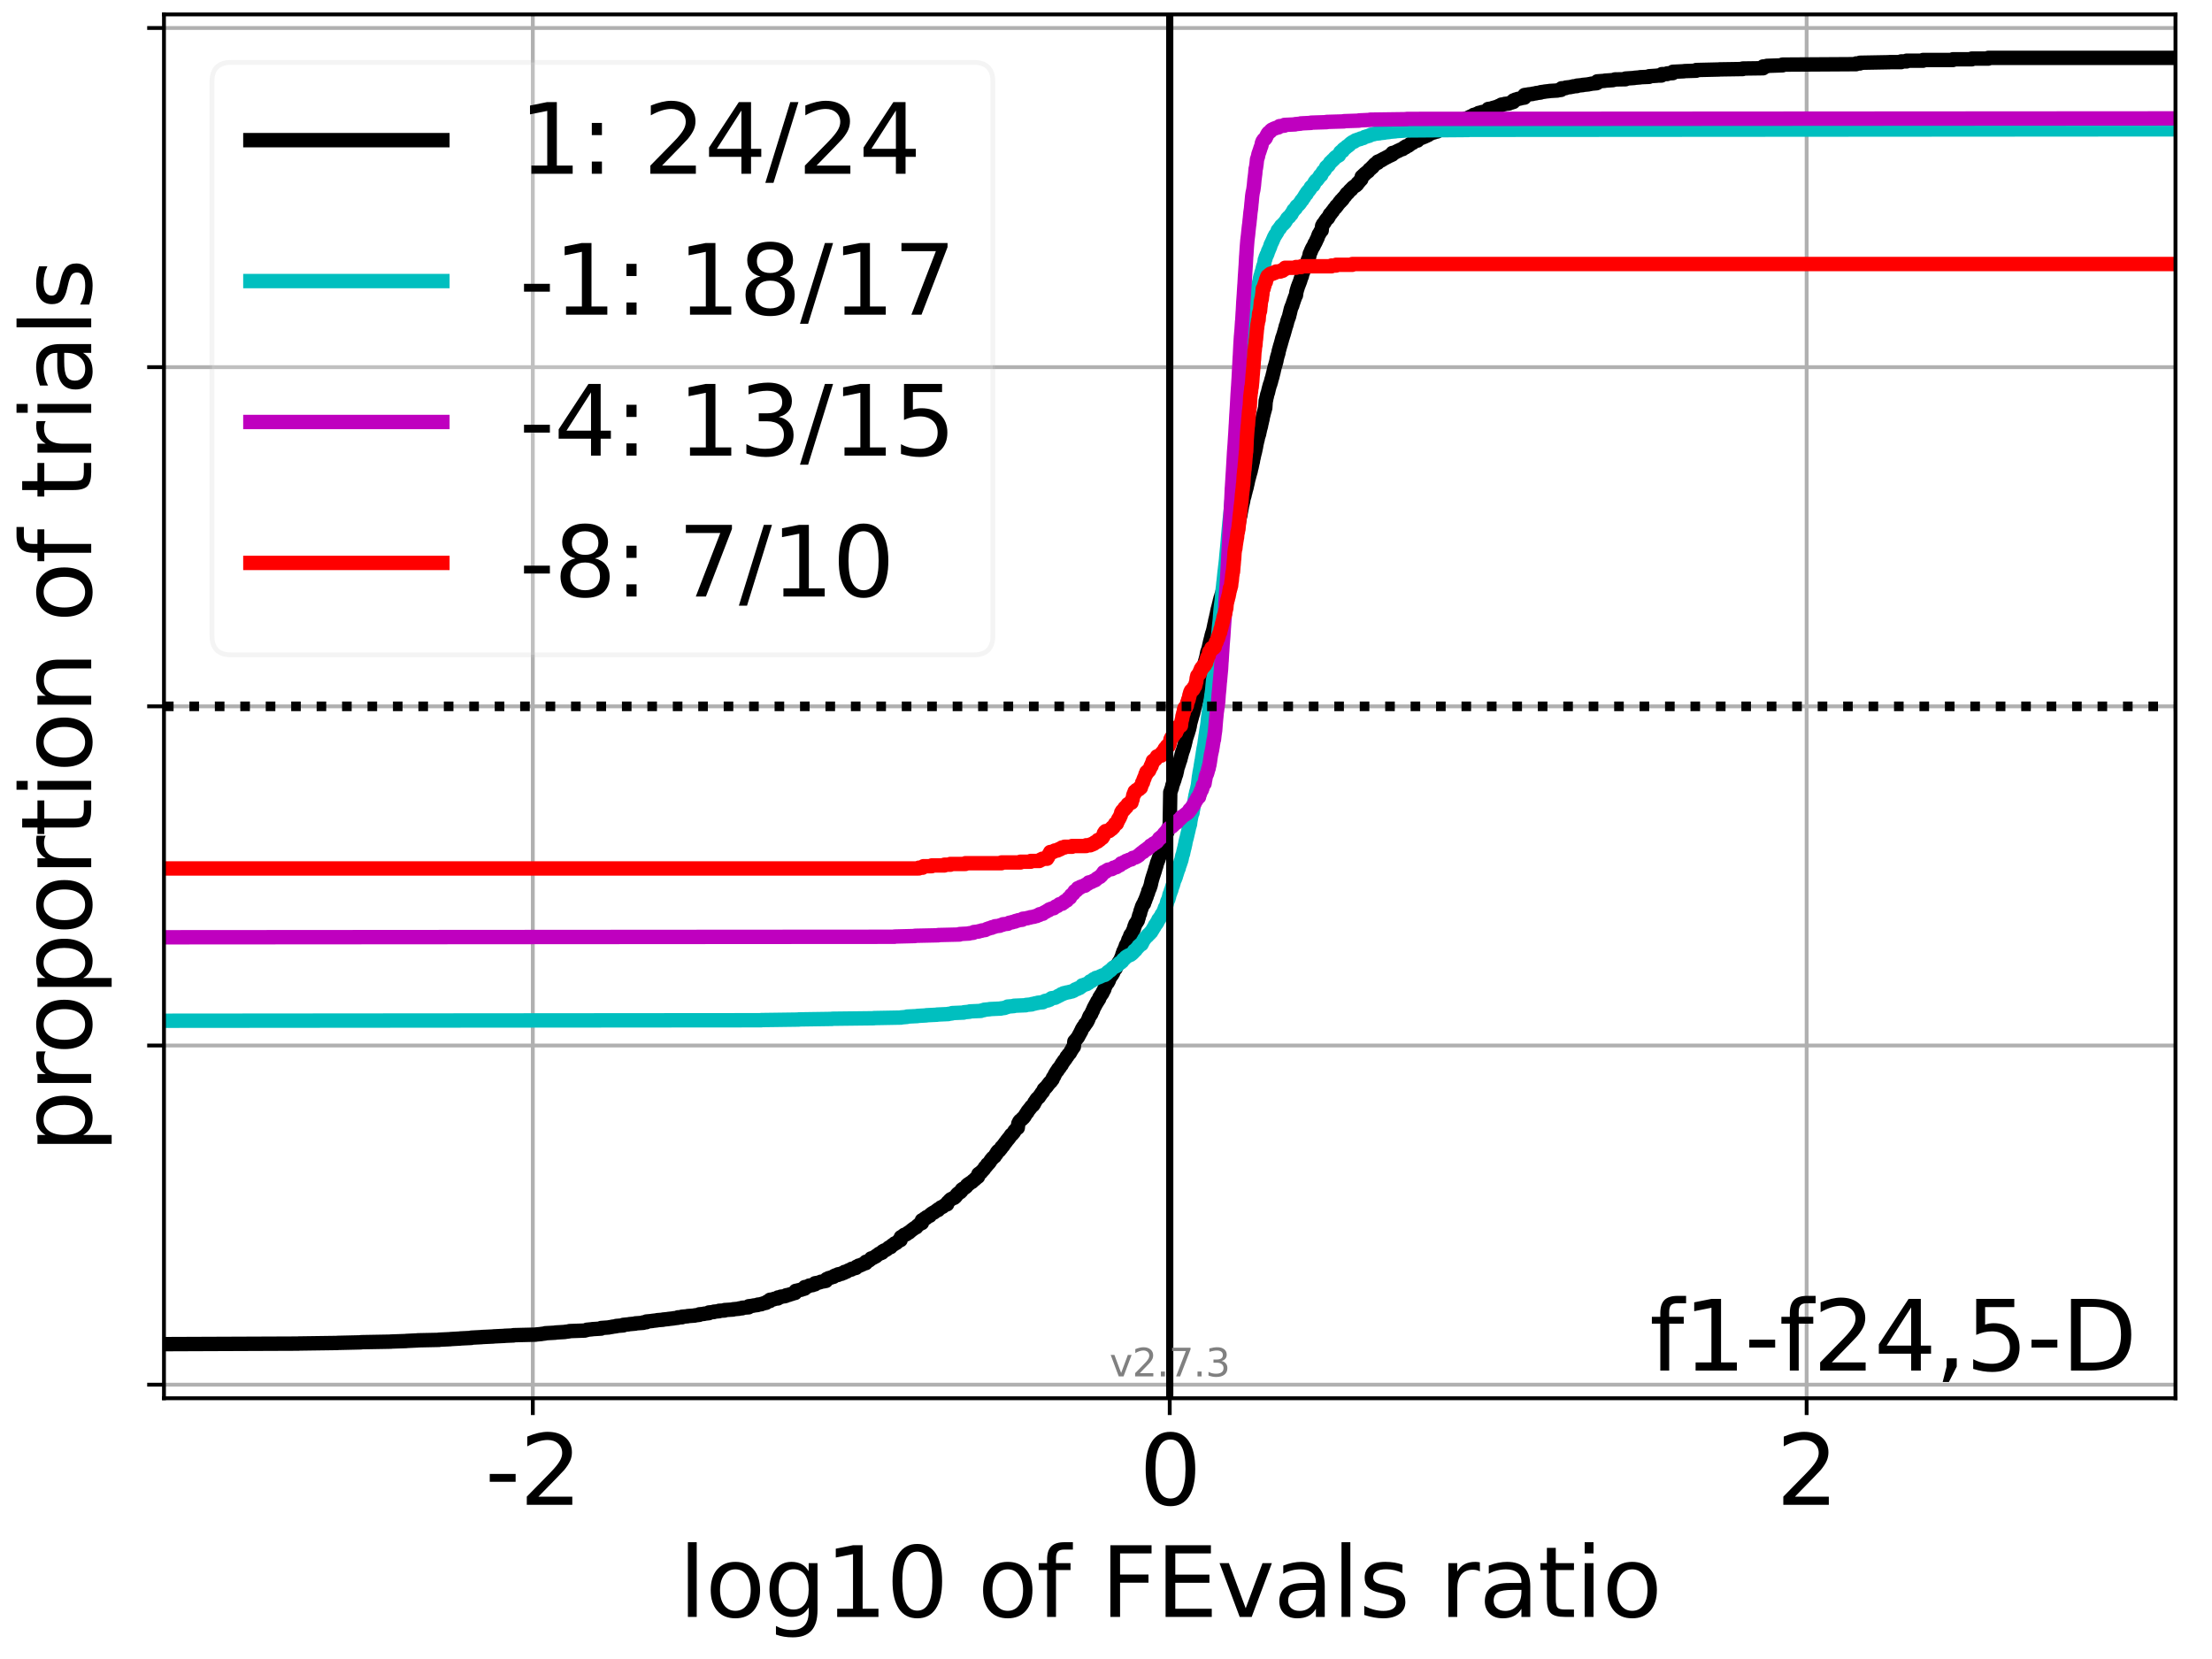 <?xml version="1.0" encoding="utf-8" standalone="no"?>
<!DOCTYPE svg PUBLIC "-//W3C//DTD SVG 1.1//EN"
  "http://www.w3.org/Graphics/SVG/1.1/DTD/svg11.dtd">
<svg xmlns:xlink="http://www.w3.org/1999/xlink" width="460.8pt" height="345.6pt" viewBox="0 0 460.8 345.6" xmlns="http://www.w3.org/2000/svg" version="1.1">
 <defs>
  <style type="text/css">*{stroke-linejoin: round; stroke-linecap: butt}</style>
 </defs>
 <g id="figure_1">
  <g id="patch_1">
   <path d="M 0 345.6 
L 460.8 345.6 
L 460.8 0 
L 0 0 
z
" style="fill: #ffffff"/>
  </g>
  <g id="axes_1">
   <g id="patch_2">
    <path d="M 34.16 291.28 
L 453.192 291.28 
L 453.192 3 
L 34.16 3 
z
" style="fill: #ffffff"/>
   </g>
   <g id="matplotlib.axis_1">
    <g id="xtick_1">
     <g id="line2d_1">
      <path d="M 110.994 291.28 
L 110.994 3 
" clip-path="url(#pee300cbeae)" style="fill: none; stroke: #b0b0b0; stroke-width: 0.8; stroke-linecap: square"/>
     </g>
     <g id="line2d_2">
      <defs>
       <path id="m5c26017c5d" d="M 0 0 
L 0 3.5 
" style="stroke: #000000; stroke-width: 0.8"/>
      </defs>
      <g>
       <use xlink:href="#m5c26017c5d" x="110.994" y="291.28" style="stroke: #000000; stroke-width: 0.8"/>
      </g>
     </g>
     <g id="text_1">
      <!-- -2 -->
      <g transform="translate(101.023 313.477) scale(0.2 -0.2)">
       <defs>
        <path id="DejaVuSans-2d" d="M 313 2009 
L 1997 2009 
L 1997 1497 
L 313 1497 
L 313 2009 
z
" transform="scale(0.016)"/>
        <path id="DejaVuSans-32" d="M 1228 531 
L 3431 531 
L 3431 0 
L 469 0 
L 469 531 
Q 828 903 1448 1529 
Q 2069 2156 2228 2338 
Q 2531 2678 2651 2914 
Q 2772 3150 2772 3378 
Q 2772 3750 2511 3984 
Q 2250 4219 1831 4219 
Q 1534 4219 1204 4116 
Q 875 4013 500 3803 
L 500 4441 
Q 881 4594 1212 4672 
Q 1544 4750 1819 4750 
Q 2544 4750 2975 4387 
Q 3406 4025 3406 3419 
Q 3406 3131 3298 2873 
Q 3191 2616 2906 2266 
Q 2828 2175 2409 1742 
Q 1991 1309 1228 531 
z
" transform="scale(0.016)"/>
       </defs>
       <use xlink:href="#DejaVuSans-2d"/>
       <use xlink:href="#DejaVuSans-32" transform="translate(36.084 0)"/>
      </g>
     </g>
    </g>
    <g id="xtick_2">
     <g id="line2d_3">
      <path d="M 243.676 291.28 
L 243.676 3 
" clip-path="url(#pee300cbeae)" style="fill: none; stroke: #b0b0b0; stroke-width: 0.8; stroke-linecap: square"/>
     </g>
     <g id="line2d_4">
      <g>
       <use xlink:href="#m5c26017c5d" x="243.676" y="291.28" style="stroke: #000000; stroke-width: 0.8"/>
      </g>
     </g>
     <g id="text_2">
      <!-- 0 -->
      <g transform="translate(237.314 313.477) scale(0.2 -0.2)">
       <defs>
        <path id="DejaVuSans-30" d="M 2034 4250 
Q 1547 4250 1301 3770 
Q 1056 3291 1056 2328 
Q 1056 1369 1301 889 
Q 1547 409 2034 409 
Q 2525 409 2770 889 
Q 3016 1369 3016 2328 
Q 3016 3291 2770 3770 
Q 2525 4250 2034 4250 
z
M 2034 4750 
Q 2819 4750 3233 4129 
Q 3647 3509 3647 2328 
Q 3647 1150 3233 529 
Q 2819 -91 2034 -91 
Q 1250 -91 836 529 
Q 422 1150 422 2328 
Q 422 3509 836 4129 
Q 1250 4750 2034 4750 
z
" transform="scale(0.016)"/>
       </defs>
       <use xlink:href="#DejaVuSans-30"/>
      </g>
     </g>
    </g>
    <g id="xtick_3">
     <g id="line2d_5">
      <path d="M 376.358 291.28 
L 376.358 3 
" clip-path="url(#pee300cbeae)" style="fill: none; stroke: #b0b0b0; stroke-width: 0.8; stroke-linecap: square"/>
     </g>
     <g id="line2d_6">
      <g>
       <use xlink:href="#m5c26017c5d" x="376.358" y="291.28" style="stroke: #000000; stroke-width: 0.8"/>
      </g>
     </g>
     <g id="text_3">
      <!-- 2 -->
      <g transform="translate(369.996 313.477) scale(0.2 -0.2)">
       <use xlink:href="#DejaVuSans-32"/>
      </g>
     </g>
    </g>
    <g id="text_4">
     <!-- log10 of FEvals ratio -->
     <g transform="translate(141.371 336.833) scale(0.2 -0.2)">
      <defs>
       <path id="DejaVuSans-6c" d="M 603 4863 
L 1178 4863 
L 1178 0 
L 603 0 
L 603 4863 
z
" transform="scale(0.016)"/>
       <path id="DejaVuSans-6f" d="M 1959 3097 
Q 1497 3097 1228 2736 
Q 959 2375 959 1747 
Q 959 1119 1226 758 
Q 1494 397 1959 397 
Q 2419 397 2687 759 
Q 2956 1122 2956 1747 
Q 2956 2369 2687 2733 
Q 2419 3097 1959 3097 
z
M 1959 3584 
Q 2709 3584 3137 3096 
Q 3566 2609 3566 1747 
Q 3566 888 3137 398 
Q 2709 -91 1959 -91 
Q 1206 -91 779 398 
Q 353 888 353 1747 
Q 353 2609 779 3096 
Q 1206 3584 1959 3584 
z
" transform="scale(0.016)"/>
       <path id="DejaVuSans-67" d="M 2906 1791 
Q 2906 2416 2648 2759 
Q 2391 3103 1925 3103 
Q 1463 3103 1205 2759 
Q 947 2416 947 1791 
Q 947 1169 1205 825 
Q 1463 481 1925 481 
Q 2391 481 2648 825 
Q 2906 1169 2906 1791 
z
M 3481 434 
Q 3481 -459 3084 -895 
Q 2688 -1331 1869 -1331 
Q 1566 -1331 1297 -1286 
Q 1028 -1241 775 -1147 
L 775 -588 
Q 1028 -725 1275 -790 
Q 1522 -856 1778 -856 
Q 2344 -856 2625 -561 
Q 2906 -266 2906 331 
L 2906 616 
Q 2728 306 2450 153 
Q 2172 0 1784 0 
Q 1141 0 747 490 
Q 353 981 353 1791 
Q 353 2603 747 3093 
Q 1141 3584 1784 3584 
Q 2172 3584 2450 3431 
Q 2728 3278 2906 2969 
L 2906 3500 
L 3481 3500 
L 3481 434 
z
" transform="scale(0.016)"/>
       <path id="DejaVuSans-31" d="M 794 531 
L 1825 531 
L 1825 4091 
L 703 3866 
L 703 4441 
L 1819 4666 
L 2450 4666 
L 2450 531 
L 3481 531 
L 3481 0 
L 794 0 
L 794 531 
z
" transform="scale(0.016)"/>
       <path id="DejaVuSans-20" transform="scale(0.016)"/>
       <path id="DejaVuSans-66" d="M 2375 4863 
L 2375 4384 
L 1825 4384 
Q 1516 4384 1395 4259 
Q 1275 4134 1275 3809 
L 1275 3500 
L 2222 3500 
L 2222 3053 
L 1275 3053 
L 1275 0 
L 697 0 
L 697 3053 
L 147 3053 
L 147 3500 
L 697 3500 
L 697 3744 
Q 697 4328 969 4595 
Q 1241 4863 1831 4863 
L 2375 4863 
z
" transform="scale(0.016)"/>
       <path id="DejaVuSans-46" d="M 628 4666 
L 3309 4666 
L 3309 4134 
L 1259 4134 
L 1259 2759 
L 3109 2759 
L 3109 2228 
L 1259 2228 
L 1259 0 
L 628 0 
L 628 4666 
z
" transform="scale(0.016)"/>
       <path id="DejaVuSans-45" d="M 628 4666 
L 3578 4666 
L 3578 4134 
L 1259 4134 
L 1259 2753 
L 3481 2753 
L 3481 2222 
L 1259 2222 
L 1259 531 
L 3634 531 
L 3634 0 
L 628 0 
L 628 4666 
z
" transform="scale(0.016)"/>
       <path id="DejaVuSans-76" d="M 191 3500 
L 800 3500 
L 1894 563 
L 2988 3500 
L 3597 3500 
L 2284 0 
L 1503 0 
L 191 3500 
z
" transform="scale(0.016)"/>
       <path id="DejaVuSans-61" d="M 2194 1759 
Q 1497 1759 1228 1600 
Q 959 1441 959 1056 
Q 959 750 1161 570 
Q 1363 391 1709 391 
Q 2188 391 2477 730 
Q 2766 1069 2766 1631 
L 2766 1759 
L 2194 1759 
z
M 3341 1997 
L 3341 0 
L 2766 0 
L 2766 531 
Q 2569 213 2275 61 
Q 1981 -91 1556 -91 
Q 1019 -91 701 211 
Q 384 513 384 1019 
Q 384 1609 779 1909 
Q 1175 2209 1959 2209 
L 2766 2209 
L 2766 2266 
Q 2766 2663 2505 2880 
Q 2244 3097 1772 3097 
Q 1472 3097 1187 3025 
Q 903 2953 641 2809 
L 641 3341 
Q 956 3463 1253 3523 
Q 1550 3584 1831 3584 
Q 2591 3584 2966 3190 
Q 3341 2797 3341 1997 
z
" transform="scale(0.016)"/>
       <path id="DejaVuSans-73" d="M 2834 3397 
L 2834 2853 
Q 2591 2978 2328 3040 
Q 2066 3103 1784 3103 
Q 1356 3103 1142 2972 
Q 928 2841 928 2578 
Q 928 2378 1081 2264 
Q 1234 2150 1697 2047 
L 1894 2003 
Q 2506 1872 2764 1633 
Q 3022 1394 3022 966 
Q 3022 478 2636 193 
Q 2250 -91 1575 -91 
Q 1294 -91 989 -36 
Q 684 19 347 128 
L 347 722 
Q 666 556 975 473 
Q 1284 391 1588 391 
Q 1994 391 2212 530 
Q 2431 669 2431 922 
Q 2431 1156 2273 1281 
Q 2116 1406 1581 1522 
L 1381 1569 
Q 847 1681 609 1914 
Q 372 2147 372 2553 
Q 372 3047 722 3315 
Q 1072 3584 1716 3584 
Q 2034 3584 2315 3537 
Q 2597 3491 2834 3397 
z
" transform="scale(0.016)"/>
       <path id="DejaVuSans-72" d="M 2631 2963 
Q 2534 3019 2420 3045 
Q 2306 3072 2169 3072 
Q 1681 3072 1420 2755 
Q 1159 2438 1159 1844 
L 1159 0 
L 581 0 
L 581 3500 
L 1159 3500 
L 1159 2956 
Q 1341 3275 1631 3429 
Q 1922 3584 2338 3584 
Q 2397 3584 2469 3576 
Q 2541 3569 2628 3553 
L 2631 2963 
z
" transform="scale(0.016)"/>
       <path id="DejaVuSans-74" d="M 1172 4494 
L 1172 3500 
L 2356 3500 
L 2356 3053 
L 1172 3053 
L 1172 1153 
Q 1172 725 1289 603 
Q 1406 481 1766 481 
L 2356 481 
L 2356 0 
L 1766 0 
Q 1100 0 847 248 
Q 594 497 594 1153 
L 594 3053 
L 172 3053 
L 172 3500 
L 594 3500 
L 594 4494 
L 1172 4494 
z
" transform="scale(0.016)"/>
       <path id="DejaVuSans-69" d="M 603 3500 
L 1178 3500 
L 1178 0 
L 603 0 
L 603 3500 
z
M 603 4863 
L 1178 4863 
L 1178 4134 
L 603 4134 
L 603 4863 
z
" transform="scale(0.016)"/>
      </defs>
      <use xlink:href="#DejaVuSans-6c"/>
      <use xlink:href="#DejaVuSans-6f" transform="translate(27.783 0)"/>
      <use xlink:href="#DejaVuSans-67" transform="translate(88.965 0)"/>
      <use xlink:href="#DejaVuSans-31" transform="translate(152.441 0)"/>
      <use xlink:href="#DejaVuSans-30" transform="translate(216.064 0)"/>
      <use xlink:href="#DejaVuSans-20" transform="translate(279.688 0)"/>
      <use xlink:href="#DejaVuSans-6f" transform="translate(311.475 0)"/>
      <use xlink:href="#DejaVuSans-66" transform="translate(372.656 0)"/>
      <use xlink:href="#DejaVuSans-20" transform="translate(407.861 0)"/>
      <use xlink:href="#DejaVuSans-46" transform="translate(439.648 0)"/>
      <use xlink:href="#DejaVuSans-45" transform="translate(497.168 0)"/>
      <use xlink:href="#DejaVuSans-76" transform="translate(560.352 0)"/>
      <use xlink:href="#DejaVuSans-61" transform="translate(619.531 0)"/>
      <use xlink:href="#DejaVuSans-6c" transform="translate(680.811 0)"/>
      <use xlink:href="#DejaVuSans-73" transform="translate(708.594 0)"/>
      <use xlink:href="#DejaVuSans-20" transform="translate(760.693 0)"/>
      <use xlink:href="#DejaVuSans-72" transform="translate(792.48 0)"/>
      <use xlink:href="#DejaVuSans-61" transform="translate(833.594 0)"/>
      <use xlink:href="#DejaVuSans-74" transform="translate(894.873 0)"/>
      <use xlink:href="#DejaVuSans-69" transform="translate(934.082 0)"/>
      <use xlink:href="#DejaVuSans-6f" transform="translate(961.865 0)"/>
     </g>
    </g>
   </g>
   <g id="matplotlib.axis_2">
    <g id="ytick_1">
     <g id="line2d_7">
      <path d="M 34.16 288.454 
L 453.192 288.454 
" clip-path="url(#pee300cbeae)" style="fill: none; stroke: #b0b0b0; stroke-width: 0.8; stroke-linecap: square"/>
     </g>
     <g id="line2d_8">
      <defs>
       <path id="m43f590ea39" d="M 0 0 
L -3.5 0 
" style="stroke: #000000; stroke-width: 0.8"/>
      </defs>
      <g>
       <use xlink:href="#m43f590ea39" x="34.16" y="288.454" style="stroke: #000000; stroke-width: 0.8"/>
      </g>
     </g>
    </g>
    <g id="ytick_2">
     <g id="line2d_9">
      <path d="M 34.16 217.797 
L 453.192 217.797 
" clip-path="url(#pee300cbeae)" style="fill: none; stroke: #b0b0b0; stroke-width: 0.8; stroke-linecap: square"/>
     </g>
     <g id="line2d_10">
      <g>
       <use xlink:href="#m43f590ea39" x="34.16" y="217.797" style="stroke: #000000; stroke-width: 0.8"/>
      </g>
     </g>
    </g>
    <g id="ytick_3">
     <g id="line2d_11">
      <path d="M 34.16 147.14 
L 453.192 147.14 
" clip-path="url(#pee300cbeae)" style="fill: none; stroke: #b0b0b0; stroke-width: 0.8; stroke-linecap: square"/>
     </g>
     <g id="line2d_12">
      <g>
       <use xlink:href="#m43f590ea39" x="34.16" y="147.14" style="stroke: #000000; stroke-width: 0.8"/>
      </g>
     </g>
    </g>
    <g id="ytick_4">
     <g id="line2d_13">
      <path d="M 34.16 76.483 
L 453.192 76.483 
" clip-path="url(#pee300cbeae)" style="fill: none; stroke: #b0b0b0; stroke-width: 0.8; stroke-linecap: square"/>
     </g>
     <g id="line2d_14">
      <g>
       <use xlink:href="#m43f590ea39" x="34.16" y="76.483" style="stroke: #000000; stroke-width: 0.8"/>
      </g>
     </g>
    </g>
    <g id="ytick_5">
     <g id="line2d_15">
      <path d="M 34.16 5.826 
L 453.192 5.826 
" clip-path="url(#pee300cbeae)" style="fill: none; stroke: #b0b0b0; stroke-width: 0.8; stroke-linecap: square"/>
     </g>
     <g id="line2d_16">
      <g>
       <use xlink:href="#m43f590ea39" x="34.16" y="5.826" style="stroke: #000000; stroke-width: 0.8"/>
      </g>
     </g>
    </g>
    <g id="text_5">
     <!-- proportion of trials -->
     <g transform="translate(19.001 240.146) rotate(-90) scale(0.2 -0.2)">
      <defs>
       <path id="DejaVuSans-70" d="M 1159 525 
L 1159 -1331 
L 581 -1331 
L 581 3500 
L 1159 3500 
L 1159 2969 
Q 1341 3281 1617 3432 
Q 1894 3584 2278 3584 
Q 2916 3584 3314 3078 
Q 3713 2572 3713 1747 
Q 3713 922 3314 415 
Q 2916 -91 2278 -91 
Q 1894 -91 1617 61 
Q 1341 213 1159 525 
z
M 3116 1747 
Q 3116 2381 2855 2742 
Q 2594 3103 2138 3103 
Q 1681 3103 1420 2742 
Q 1159 2381 1159 1747 
Q 1159 1113 1420 752 
Q 1681 391 2138 391 
Q 2594 391 2855 752 
Q 3116 1113 3116 1747 
z
" transform="scale(0.016)"/>
       <path id="DejaVuSans-6e" d="M 3513 2113 
L 3513 0 
L 2938 0 
L 2938 2094 
Q 2938 2591 2744 2837 
Q 2550 3084 2163 3084 
Q 1697 3084 1428 2787 
Q 1159 2491 1159 1978 
L 1159 0 
L 581 0 
L 581 3500 
L 1159 3500 
L 1159 2956 
Q 1366 3272 1645 3428 
Q 1925 3584 2291 3584 
Q 2894 3584 3203 3211 
Q 3513 2838 3513 2113 
z
" transform="scale(0.016)"/>
      </defs>
      <use xlink:href="#DejaVuSans-70"/>
      <use xlink:href="#DejaVuSans-72" transform="translate(63.477 0)"/>
      <use xlink:href="#DejaVuSans-6f" transform="translate(102.34 0)"/>
      <use xlink:href="#DejaVuSans-70" transform="translate(163.521 0)"/>
      <use xlink:href="#DejaVuSans-6f" transform="translate(226.998 0)"/>
      <use xlink:href="#DejaVuSans-72" transform="translate(288.18 0)"/>
      <use xlink:href="#DejaVuSans-74" transform="translate(329.293 0)"/>
      <use xlink:href="#DejaVuSans-69" transform="translate(368.502 0)"/>
      <use xlink:href="#DejaVuSans-6f" transform="translate(396.285 0)"/>
      <use xlink:href="#DejaVuSans-6e" transform="translate(457.467 0)"/>
      <use xlink:href="#DejaVuSans-20" transform="translate(520.846 0)"/>
      <use xlink:href="#DejaVuSans-6f" transform="translate(552.633 0)"/>
      <use xlink:href="#DejaVuSans-66" transform="translate(613.814 0)"/>
      <use xlink:href="#DejaVuSans-20" transform="translate(649.02 0)"/>
      <use xlink:href="#DejaVuSans-74" transform="translate(680.807 0)"/>
      <use xlink:href="#DejaVuSans-72" transform="translate(720.016 0)"/>
      <use xlink:href="#DejaVuSans-69" transform="translate(761.129 0)"/>
      <use xlink:href="#DejaVuSans-61" transform="translate(788.912 0)"/>
      <use xlink:href="#DejaVuSans-6c" transform="translate(850.191 0)"/>
      <use xlink:href="#DejaVuSans-73" transform="translate(877.975 0)"/>
     </g>
    </g>
   </g>
   <g id="line2d_17">
    <path d="M 34.16 280.007 
L 62.193 279.897 
L 62.193 279.878 
L 70.271 279.767 
L 70.271 279.749 
L 75.147 279.638 
L 75.231 279.601 
L 81.432 279.49 
L 81.432 279.471 
L 84.632 279.361 
L 84.632 279.342 
L 86.996 279.231 
L 86.996 279.213 
L 91.458 279.12 
L 91.458 279.102 
L 91.458 279.083 
L 93.846 278.972 
L 93.846 278.954 
L 95.875 278.843 
L 95.875 278.825 
L 98.181 278.714 
L 98.181 278.658 
L 100.354 278.547 
L 100.354 278.529 
L 102.777 278.418 
L 102.777 278.399 
L 105.107 278.289 
L 105.107 278.27 
L 106.967 278.196 
L 106.967 278.159 
L 106.967 278.141 
L 111.576 278.03 
L 111.576 278.011 
L 112.776 277.9 
L 112.776 277.882 
L 113.553 277.79 
L 113.553 277.771 
L 113.605 277.734 
L 115.676 277.623 
L 115.733 277.586 
L 117.664 277.475 
L 117.664 277.457 
L 118.556 277.346 
L 118.649 277.291 
L 121.824 277.18 
L 121.824 277.161 
L 122.247 277.069 
L 122.247 277.05 
L 122.247 277.013 
L 123.405 276.902 
L 123.405 276.884 
L 125.235 276.773 
L 125.235 276.644 
L 126.812 276.533 
L 126.812 276.514 
L 127.528 276.403 
L 127.528 276.385 
L 128.393 276.274 
L 128.393 276.219 
L 129.834 276.108 
L 129.834 275.997 
L 130.964 275.886 
L 131.06 275.849 
L 132.341 275.738 
L 132.356 275.683 
L 134 275.572 
L 134 275.479 
L 134.647 275.442 
L 134.647 275.368 
L 134.647 275.295 
L 135.874 275.184 
L 135.874 275.165 
L 136.858 275.054 
L 136.917 275.017 
L 138.123 274.925 
L 138.123 274.906 
L 138.123 274.888 
L 139.253 274.777 
L 139.253 274.759 
L 140.296 274.648 
L 140.296 274.629 
L 141.241 274.518 
L 141.241 274.426 
L 142.076 274.407 
L 142.076 274.315 
L 142.076 274.296 
L 143.228 274.204 
L 143.228 274.186 
L 143.228 274.167 
L 144.737 274.056 
L 144.737 274.019 
L 145.682 273.908 
L 145.682 273.797 
L 146.659 273.705 
L 146.659 273.687 
L 146.659 273.668 
L 147.67 273.557 
L 147.67 273.409 
L 148.718 273.317 
L 148.718 273.298 
L 148.718 273.243 
L 149.805 273.151 
L 149.805 273.132 
L 149.805 273.058 
L 150.935 273.003 
L 150.935 272.947 
L 150.935 272.91 
L 152.718 272.799 
L 152.718 272.744 
L 153.971 272.633 
L 154.042 272.559 
L 154.618 272.541 
L 154.618 272.448 
L 154.618 272.43 
L 155.958 272.337 
L 155.958 272.319 
L 155.958 272.116 
L 156.888 272.005 
L 156.935 271.968 
L 157.831 271.857 
L 157.848 271.783 
L 158.59 271.691 
L 158.59 271.672 
L 158.59 271.654 
L 159.006 271.543 
L 159.059 271.506 
L 159.61 271.395 
L 159.716 271.21 
L 160.046 271.099 
L 160.046 271.025 
L 160.4 271.025 
L 160.4 270.914 
L 160.4 270.766 
L 161.211 270.656 
L 161.286 270.563 
L 162.046 270.489 
L 162.046 270.452 
L 162.046 270.286 
L 162.617 270.212 
L 162.617 270.175 
L 162.655 270.12 
L 163.495 270.027 
L 163.495 270.009 
L 163.601 269.972 
L 163.793 269.935 
L 163.793 269.861 
L 163.793 269.824 
L 164.4 269.731 
L 164.4 269.713 
L 164.456 269.676 
L 164.894 269.565 
L 165.003 269.528 
L 165.334 269.417 
L 165.372 269.343 
L 165.653 269.343 
L 165.653 269.232 
L 165.744 268.918 
L 166.3 268.807 
L 166.3 268.789 
L 166.902 268.678 
L 166.962 268.604 
L 167.413 268.512 
L 167.413 268.493 
L 167.52 268.438 
L 167.64 268.438 
L 167.64 268.327 
L 167.64 268.123 
L 168.26 268.013 
L 168.37 267.957 
L 168.57 267.846 
L 168.57 267.809 
L 169.258 267.717 
L 169.258 267.698 
L 169.258 267.68 
L 169.606 267.569 
L 169.606 267.551 
L 169.776 267.551 
L 169.776 267.44 
L 169.776 267.329 
L 170.448 267.218 
L 170.557 267.181 
L 170.906 267.088 
L 170.906 267.07 
L 170.983 267.015 
L 171.741 266.904 
L 171.741 266.885 
L 172.082 266.83 
L 172.082 266.774 
L 172.189 266.46 
L 172.566 266.349 
L 172.62 266.257 
L 173.116 266.146 
L 173.194 266.09 
L 173.652 265.98 
L 173.729 265.832 
L 173.969 265.721 
L 174.033 265.684 
L 174.589 265.591 
L 174.589 265.573 
L 174.589 265.462 
L 175.312 265.351 
L 175.312 265.277 
L 175.777 265.166 
L 175.861 265.092 
L 175.929 265.092 
L 175.929 264.982 
L 175.929 264.963 
L 176.39 264.889 
L 176.39 264.852 
L 176.5 264.778 
L 176.724 264.667 
L 176.724 264.649 
L 177.074 264.538 
L 177.149 264.483 
L 177.335 264.483 
L 177.335 264.372 
L 177.426 264.316 
L 178.021 264.205 
L 178.116 264.15 
L 178.312 264.131 
L 178.312 264.039 
L 178.406 263.891 
L 178.813 263.78 
L 178.869 263.651 
L 179.323 263.558 
L 179.323 263.54 
L 179.426 263.466 
L 179.737 263.374 
L 179.737 263.355 
L 179.811 263.3 
L 180.017 263.207 
L 180.017 263.189 
L 180.087 263.133 
L 180.37 263.133 
L 180.37 263.022 
L 180.37 262.856 
L 180.783 262.745 
L 180.867 262.671 
L 181.091 262.56 
L 181.182 262.449 
L 181.347 262.357 
L 181.347 262.339 
L 181.458 262.154 
L 181.864 262.043 
L 181.954 261.969 
L 182.172 261.877 
L 182.172 261.858 
L 182.257 261.803 
L 182.483 261.71 
L 182.483 261.692 
L 182.588 261.562 
L 182.798 261.451 
L 182.897 261.359 
L 183.083 261.248 
L 183.131 261.174 
L 183.525 261.063 
L 183.596 260.989 
L 183.764 260.952 
L 183.764 260.879 
L 183.854 260.694 
L 184.109 260.583 
L 184.167 260.509 
L 184.493 260.416 
L 184.493 260.398 
L 184.575 260.343 
L 184.788 260.232 
L 184.881 260.121 
L 185.053 260.01 
L 185.156 259.899 
L 185.552 259.788 
L 185.623 259.603 
L 185.838 259.492 
L 185.875 259.4 
L 186.07 259.289 
L 186.174 259.252 
L 186.271 259.197 
L 186.271 259.141 
L 186.379 259.03 
L 186.711 258.938 
L 186.711 258.919 
L 186.8 258.864 
L 186.894 258.772 
L 186.894 258.753 
L 187 258.679 
L 187.159 258.568 
L 187.239 258.42 
L 187.611 258.328 
L 187.611 258.31 
L 187.668 257.718 
L 187.941 257.607 
L 188.026 257.515 
L 188.15 257.404 
L 188.259 257.367 
L 188.369 257.275 
L 188.369 257.256 
L 188.369 257.238 
L 188.756 257.145 
L 188.756 257.127 
L 188.863 257.071 
L 189.017 256.96 
L 189.12 256.831 
L 189.382 256.739 
L 189.382 256.72 
L 189.382 256.702 
L 189.548 256.591 
L 189.592 256.517 
L 189.751 256.406 
L 189.852 256.332 
L 189.959 256.24 
L 189.959 256.221 
L 190.065 256.147 
L 190.259 256.036 
L 190.327 255.944 
L 190.533 255.833 
L 190.612 255.759 
L 190.876 255.667 
L 190.876 255.648 
L 190.944 255.574 
L 191.027 255.482 
L 191.027 255.463 
L 191.108 255.371 
L 191.217 255.26 
L 191.315 255.205 
L 191.443 255.094 
L 191.476 255.057 
L 191.699 254.946 
L 191.765 254.89 
L 192.052 254.779 
L 192.052 254.206 
L 192.344 254.096 
L 192.404 254.04 
L 192.537 253.966 
L 192.537 253.929 
L 192.591 253.855 
L 192.939 253.744 
L 193.008 253.56 
L 193.316 253.449 
L 193.393 253.375 
L 193.699 253.264 
L 193.806 253.042 
L 193.985 252.931 
L 194.078 252.82 
L 194.284 252.709 
L 194.352 252.654 
L 194.559 252.599 
L 194.559 252.543 
L 194.647 252.488 
L 194.869 252.377 
L 194.955 252.303 
L 195.101 252.192 
L 195.101 252.173 
L 195.446 252.063 
L 195.446 251.915 
L 195.687 251.804 
L 195.763 251.748 
L 195.93 251.637 
L 196.04 251.508 
L 196.386 251.397 
L 196.494 251.286 
L 196.672 251.175 
L 196.762 251.102 
L 196.943 250.991 
L 197.029 250.935 
L 197.305 250.88 
L 197.305 250.824 
L 197.411 250.473 
L 197.542 250.362 
L 197.646 250.251 
L 197.759 250.14 
L 197.86 250.011 
L 197.991 249.937 
L 197.991 249.9 
L 198.07 249.826 
L 198.347 249.715 
L 198.425 249.641 
L 198.774 249.531 
L 198.783 249.438 
L 199.001 249.346 
L 199.001 249.327 
L 199.102 249.198 
L 199.22 249.087 
L 199.305 248.884 
L 199.431 248.791 
L 199.431 248.773 
L 199.499 248.68 
L 199.708 248.569 
L 199.782 248.459 
L 200.052 248.348 
L 200.153 248.2 
L 200.27 248.126 
L 200.27 248.089 
L 200.379 247.793 
L 200.579 247.682 
L 200.617 247.627 
L 200.88 247.516 
L 200.989 247.424 
L 201.141 247.313 
L 201.228 247.257 
L 201.332 247.146 
L 201.44 246.906 
L 201.599 246.795 
L 201.651 246.721 
L 201.882 246.61 
L 201.988 246.499 
L 202.167 246.389 
L 202.26 246.315 
L 202.497 246.204 
L 202.566 246.13 
L 202.681 246.019 
L 202.724 245.945 
L 202.897 245.834 
L 202.986 245.76 
L 203.132 245.649 
L 203.236 245.483 
L 203.423 245.391 
L 203.423 245.372 
L 203.493 245.261 
L 203.735 245.15 
L 203.831 244.559 
L 203.987 244.448 
L 204.097 244.374 
L 204.354 244.263 
L 204.464 244.06 
L 204.595 243.967 
L 204.595 243.949 
L 204.688 243.857 
L 204.808 243.746 
L 204.877 243.653 
L 204.991 243.542 
L 205.089 243.302 
L 205.164 243.21 
L 205.164 243.191 
L 205.268 243.099 
L 205.381 243.025 
L 205.381 242.988 
L 205.483 242.877 
L 205.594 242.766 
L 205.678 242.544 
L 205.893 242.433 
L 205.993 242.304 
L 206.084 242.212 
L 206.084 242.193 
L 206.185 242.045 
L 206.242 241.99 
L 206.242 241.934 
L 206.342 241.805 
L 206.417 241.694 
L 206.522 241.528 
L 206.661 241.417 
L 206.77 241.232 
L 206.955 241.121 
L 207.05 241.01 
L 207.21 240.918 
L 207.21 240.899 
L 207.313 240.659 
L 207.391 240.548 
L 207.472 240.456 
L 207.582 240.4 
L 207.582 240.345 
L 207.678 240.068 
L 207.825 239.957 
L 207.9 239.79 
L 208.185 239.68 
L 208.28 239.55 
L 208.354 239.458 
L 208.354 239.439 
L 208.417 239.328 
L 208.548 239.236 
L 208.548 239.218 
L 208.627 238.996 
L 208.796 238.885 
L 208.892 238.737 
L 208.988 238.682 
L 208.988 238.626 
L 209.091 238.478 
L 209.187 238.367 
L 209.298 238.22 
L 209.366 238.109 
L 209.446 237.998 
L 209.555 237.887 
L 209.664 237.739 
L 209.727 237.628 
L 209.836 237.48 
L 209.964 237.369 
L 210.055 237.203 
L 210.191 237.092 
L 210.294 236.926 
L 210.376 236.833 
L 210.376 236.815 
L 210.476 236.667 
L 210.548 236.556 
L 210.646 236.408 
L 210.855 236.297 
L 210.944 236.15 
L 211.074 236.039 
L 211.11 235.965 
L 211.22 235.854 
L 211.328 235.595 
L 211.443 235.484 
L 211.509 235.41 
L 211.59 235.299 
L 211.689 235.207 
L 211.806 235.096 
L 211.909 235.022 
L 212.023 234.948 
L 212.023 234.911 
L 212.133 234.043 
L 212.217 233.932 
L 212.316 233.673 
L 212.41 233.562 
L 212.507 233.433 
L 212.679 233.322 
L 212.744 233.248 
L 212.91 233.137 
L 213 232.971 
L 213.196 232.86 
L 213.304 232.693 
L 213.421 232.583 
L 213.525 232.361 
L 213.619 232.25 
L 213.72 232.065 
L 213.797 231.954 
L 213.879 231.825 
L 214.011 231.732 
L 214.011 231.714 
L 214.097 231.474 
L 214.221 231.363 
L 214.329 231.196 
L 214.425 231.085 
L 214.5 230.993 
L 214.593 230.882 
L 214.655 230.79 
L 214.747 230.679 
L 214.836 230.531 
L 214.996 230.42 
L 215.059 230.328 
L 215.226 230.217 
L 215.32 230.013 
L 215.417 229.94 
L 215.417 229.903 
L 215.485 229.662 
L 215.608 229.551 
L 215.715 229.385 
L 215.751 229.274 
L 215.839 229.163 
L 215.907 229.052 
L 216.017 228.886 
L 216.146 228.775 
L 216.208 228.72 
L 216.369 228.609 
L 216.471 228.498 
L 216.514 228.406 
L 216.514 228.387 
L 216.616 228.239 
L 216.706 228.128 
L 216.813 227.962 
L 216.911 227.851 
L 217.003 227.666 
L 217.154 227.555 
L 217.237 227.408 
L 217.276 227.408 
L 217.276 227.297 
L 217.38 227.167 
L 217.414 227.075 
L 217.414 227.056 
L 217.463 226.909 
L 217.617 226.798 
L 217.701 226.668 
L 217.866 226.557 
L 217.962 226.428 
L 218.07 226.317 
L 218.161 226.188 
L 218.24 226.077 
L 218.347 225.929 
L 218.452 225.818 
L 218.559 225.67 
L 218.626 225.559 
L 218.736 225.467 
L 218.892 225.356 
L 218.991 225.19 
L 219.086 225.079 
L 219.168 224.875 
L 219.264 224.857 
L 219.264 224.765 
L 219.339 224.524 
L 219.433 224.413 
L 219.531 224.284 
L 219.597 224.192 
L 219.597 224.173 
L 219.706 223.914 
L 219.769 223.804 
L 219.863 223.6 
L 219.963 223.489 
L 220.067 223.268 
L 220.167 223.157 
L 220.267 223.064 
L 220.312 223.027 
L 220.312 222.953 
L 220.409 222.75 
L 220.507 222.639 
L 220.583 222.547 
L 220.732 222.436 
L 220.824 222.251 
L 220.913 222.14 
L 221.016 221.937 
L 221.163 221.826 
L 221.269 221.512 
L 221.384 221.401 
L 221.49 221.253 
L 221.57 221.142 
L 221.627 220.994 
L 221.762 220.883 
L 221.857 220.717 
L 221.976 220.606 
L 222.077 220.403 
L 222.158 220.292 
L 222.206 220.144 
L 222.365 220.033 
L 222.461 219.848 
L 222.529 219.737 
L 222.634 219.608 
L 222.775 219.497 
L 222.87 219.368 
L 222.941 219.257 
L 223.042 219.017 
L 223.129 218.906 
L 223.22 218.758 
L 223.297 218.647 
L 223.39 218.407 
L 223.534 218.296 
L 223.642 218.074 
L 223.705 218.056 
L 223.705 217.963 
L 223.807 216.965 
L 223.879 216.854 
L 223.961 216.78 
L 224.089 216.669 
L 224.171 216.54 
L 224.263 216.429 
L 224.363 216.281 
L 224.483 216.17 
L 224.592 216.004 
L 224.646 215.893 
L 224.755 215.653 
L 224.835 215.542 
L 224.946 215.32 
L 225.027 215.209 
L 225.128 214.951 
L 225.23 214.84 
L 225.326 214.544 
L 225.382 214.433 
L 225.488 214.23 
L 225.565 214.137 
L 225.565 214.119 
L 225.672 213.934 
L 225.818 213.823 
L 225.927 213.62 
L 226.024 213.509 
L 226.049 213.343 
L 226.212 213.232 
L 226.31 213.084 
L 226.406 212.973 
L 226.496 212.751 
L 226.589 212.64 
L 226.674 212.4 
L 226.741 212.308 
L 226.741 212.289 
L 226.85 211.957 
L 226.91 211.846 
L 227.002 211.624 
L 227.099 211.568 
L 227.099 211.513 
L 227.2 211.365 
L 227.311 211.254 
L 227.416 210.959 
L 227.476 210.848 
L 227.581 210.607 
L 227.658 210.515 
L 227.658 210.496 
L 227.769 210.164 
L 227.828 210.071 
L 227.828 210.053 
L 227.921 209.85 
L 227.994 209.739 
L 228.102 209.535 
L 228.149 209.424 
L 228.247 209.258 
L 228.308 209.147 
L 228.417 208.925 
L 228.516 208.815 
L 228.591 208.593 
L 228.723 208.482 
L 228.825 208.242 
L 228.95 208.131 
L 229.05 207.761 
L 229.131 207.65 
L 229.242 207.484 
L 229.304 207.373 
L 229.398 207.225 
L 229.49 207.114 
L 229.594 206.985 
L 229.648 206.874 
L 229.749 206.615 
L 229.84 206.504 
L 229.95 206.246 
L 230.03 206.135 
L 230.134 205.747 
L 230.184 205.636 
L 230.29 205.414 
L 230.347 205.303 
L 230.452 204.989 
L 230.585 204.878 
L 230.682 204.786 
L 230.779 204.675 
L 230.888 204.416 
L 230.975 204.305 
L 231.08 203.972 
L 231.134 203.88 
L 231.134 203.861 
L 231.243 203.584 
L 231.366 203.473 
L 231.47 203.307 
L 231.535 203.196 
L 231.64 203.085 
L 231.704 202.993 
L 231.704 202.974 
L 231.812 202.752 
L 231.901 202.642 
L 231.994 202.198 
L 232.144 202.087 
L 232.242 201.884 
L 232.406 201.773 
L 232.507 201.514 
L 232.564 201.422 
L 232.564 201.403 
L 232.672 201.2 
L 232.742 201.089 
L 232.82 200.849 
L 232.927 200.738 
L 233.031 200.535 
L 233.081 200.442 
L 233.081 200.424 
L 233.19 200.276 
L 233.269 200.165 
L 233.365 200.054 
L 233.441 199.943 
L 233.54 199.592 
L 233.586 199.5 
L 233.586 199.481 
L 233.692 199.259 
L 233.741 199.185 
L 233.741 199.148 
L 233.842 198.723 
L 233.935 198.612 
L 234.026 198.206 
L 234.104 198.095 
L 234.212 197.836 
L 234.28 197.725 
L 234.376 197.411 
L 234.446 197.3 
L 234.549 196.931 
L 234.628 196.82 
L 234.737 196.653 
L 234.799 196.543 
L 234.905 196.247 
L 234.965 196.136 
L 235.061 195.766 
L 235.14 195.655 
L 235.241 195.415 
L 235.345 195.304 
L 235.438 194.916 
L 235.485 194.805 
L 235.565 194.676 
L 235.752 194.565 
L 235.856 194.306 
L 235.901 194.195 
L 236.004 193.937 
L 236.065 193.826 
L 236.172 193.548 
L 236.222 193.438 
L 236.332 192.975 
L 236.41 192.865 
L 236.521 192.495 
L 236.602 192.384 
L 236.7 192.218 
L 236.816 192.107 
L 236.92 191.885 
L 237.018 191.774 
L 237.113 191.386 
L 237.173 191.275 
L 237.282 190.795 
L 237.316 190.684 
L 237.426 190.406 
L 237.488 190.296 
L 237.588 189.778 
L 237.634 189.667 
L 237.744 189.39 
L 237.771 189.279 
L 237.876 188.983 
L 237.894 188.983 
L 237.894 188.872 
L 238.004 188.669 
L 238.046 188.558 
L 238.156 188.355 
L 238.324 188.244 
L 238.43 187.764 
L 238.54 187.653 
L 238.647 187.32 
L 238.671 187.209 
L 238.78 186.987 
L 238.837 186.876 
L 238.947 186.47 
L 238.994 186.359 
L 239.103 186.1 
L 239.151 186.008 
L 239.151 185.989 
L 239.235 185.564 
L 239.316 185.453 
L 239.415 185.231 
L 239.479 185.121 
L 239.584 184.751 
L 239.647 184.64 
L 239.757 184.197 
L 239.785 184.086 
L 239.882 183.587 
L 239.924 183.476 
L 240.028 183.051 
L 240.07 182.958 
L 240.07 182.94 
L 240.179 182.57 
L 240.224 182.459 
L 240.335 182.127 
L 240.361 182.016 
L 240.471 181.701 
L 240.506 181.609 
L 240.506 181.591 
L 240.604 181.258 
L 240.64 181.147 
L 240.742 180.722 
L 240.813 180.611 
L 240.923 180.223 
L 240.944 180.112 
L 241.055 179.687 
L 241.129 179.576 
L 241.24 179.243 
L 241.298 179.132 
L 241.41 178.744 
L 241.461 178.633 
L 241.567 178.301 
L 241.603 178.208 
L 241.603 178.19 
L 241.708 177.839 
L 241.752 177.728 
L 241.863 177.229 
L 241.919 177.118 
L 242.029 176.748 
L 242.092 176.637 
L 242.198 176.249 
L 242.249 176.138 
L 242.351 175.898 
L 242.388 175.787 
L 242.492 175.454 
L 242.534 175.344 
L 242.632 174.845 
L 242.689 174.734 
L 242.796 174.327 
L 242.835 174.216 
L 242.94 173.902 
L 242.98 173.791 
L 243.088 173.44 
L 243.181 173.329 
L 243.289 172.922 
L 243.341 172.812 
L 243.441 172.497 
L 243.499 172.386 
L 243.6 172.035 
L 243.676 171.98 
L 243.676 171.924 
L 243.787 165.031 
L 243.846 164.92 
L 243.956 164.587 
L 243.978 164.495 
L 243.978 164.476 
L 244.079 164.236 
L 244.126 164.125 
L 244.231 163.552 
L 244.288 163.441 
L 244.393 163.145 
L 244.444 163.035 
L 244.548 162.702 
L 244.611 162.591 
L 244.72 162.166 
L 244.75 162.055 
L 244.852 161.741 
L 244.882 161.63 
L 244.991 161.371 
L 245.016 161.297 
L 245.016 161.26 
L 245.117 160.835 
L 245.149 160.724 
L 245.253 160.151 
L 245.278 160.04 
L 245.388 159.708 
L 245.432 159.597 
L 245.541 159.264 
L 245.583 159.153 
L 245.68 158.765 
L 245.734 158.654 
L 245.84 158.359 
L 245.883 158.248 
L 245.993 157.749 
L 246.042 157.638 
L 246.147 157.157 
L 246.197 157.046 
L 246.305 156.584 
L 246.369 156.473 
L 246.45 156.252 
L 246.499 156.141 
L 246.587 155.753 
L 246.638 155.642 
L 246.733 155.291 
L 246.772 155.18 
L 246.882 154.662 
L 246.925 154.551 
L 247.034 153.978 
L 247.07 153.923 
L 247.07 153.867 
L 247.153 153.572 
L 247.22 153.461 
L 247.33 153.017 
L 247.399 152.906 
L 247.504 152.537 
L 247.523 152.481 
L 247.523 152.426 
L 247.632 152.093 
L 247.679 151.982 
L 247.783 151.502 
L 247.826 151.391 
L 247.933 150.67 
L 247.978 150.559 
L 248.083 150.153 
L 248.117 150.06 
L 248.117 150.042 
L 248.222 149.654 
L 248.256 149.561 
L 248.256 149.543 
L 248.366 149.118 
L 248.409 149.007 
L 248.513 148.656 
L 248.56 148.545 
L 248.659 148.046 
L 248.712 147.935 
L 248.817 147.417 
L 248.866 147.306 
L 248.975 146.77 
L 249.016 146.659 
L 249.104 146.29 
L 249.163 146.179 
L 249.27 145.68 
L 249.319 145.569 
L 249.429 145.144 
L 249.454 145.033 
L 249.561 144.423 
L 249.603 144.312 
L 249.713 143.85 
L 249.752 143.739 
L 249.851 143.388 
L 249.884 143.277 
L 249.993 142.852 
L 250.023 142.741 
L 250.133 142.076 
L 250.159 141.965 
L 250.268 141.392 
L 250.298 141.281 
L 250.401 140.745 
L 250.441 140.634 
L 250.55 139.914 
L 250.58 139.803 
L 250.679 139.193 
L 250.707 139.082 
L 250.817 138.638 
L 250.856 138.527 
L 250.965 138.102 
L 250.993 137.991 
L 251.102 137.585 
L 251.147 137.474 
L 251.241 137.049 
L 251.292 136.938 
L 251.395 136.402 
L 251.414 136.291 
L 251.517 135.774 
L 251.579 135.663 
L 251.675 135.367 
L 251.731 135.256 
L 251.839 134.794 
L 251.864 134.683 
L 251.965 134.203 
L 251.998 134.092 
L 252.104 133.593 
L 252.139 133.482 
L 252.25 133.038 
L 252.298 132.946 
L 252.298 132.927 
L 252.408 132.354 
L 252.456 132.243 
L 252.552 131.855 
L 252.612 131.744 
L 252.717 131.338 
L 252.757 131.227 
L 252.868 130.672 
L 252.894 130.58 
L 252.894 130.562 
L 253.004 130.007 
L 253.051 129.896 
L 253.162 129.249 
L 253.195 129.138 
L 253.292 128.732 
L 253.331 128.621 
L 253.419 128.103 
L 253.465 128.011 
L 253.465 127.993 
L 253.576 127.42 
L 253.601 127.309 
L 253.711 126.791 
L 253.753 126.699 
L 253.753 126.68 
L 253.855 126.274 
L 253.885 126.163 
L 253.993 125.701 
L 254.03 125.59 
L 254.132 125.091 
L 254.177 124.98 
L 254.285 124.518 
L 254.348 124.407 
L 254.458 123.982 
L 254.54 123.871 
L 254.646 123.409 
L 254.673 123.298 
L 254.783 122.91 
L 254.823 122.799 
L 254.931 122.263 
L 254.975 122.152 
L 255.083 121.579 
L 255.145 121.468 
L 255.255 120.951 
L 255.297 120.84 
L 255.407 120.008 
L 255.434 119.897 
L 255.541 119.472 
L 255.577 119.361 
L 255.683 118.918 
L 255.713 118.807 
L 255.821 118.382 
L 255.848 118.271 
L 255.954 117.864 
L 256.004 117.754 
L 256.101 117.347 
L 256.148 117.236 
L 256.258 116.571 
L 256.282 116.46 
L 256.387 115.942 
L 256.421 115.831 
L 256.53 115.443 
L 256.555 115.332 
L 256.662 114.815 
L 256.698 114.741 
L 256.698 114.704 
L 256.795 114.057 
L 256.858 113.946 
L 256.945 113.54 
L 257.005 113.484 
L 257.005 113.429 
L 257.102 112.985 
L 257.142 112.874 
L 257.251 112.357 
L 257.28 112.246 
L 257.387 111.802 
L 257.422 111.691 
L 257.532 111.1 
L 257.581 110.989 
L 257.684 110.361 
L 257.71 110.25 
L 257.821 109.751 
L 257.844 109.64 
L 257.944 109.252 
L 257.983 109.141 
L 258.092 108.697 
L 258.106 108.586 
L 258.214 108.069 
L 258.231 107.958 
L 258.335 107.533 
L 258.377 107.422 
L 258.488 106.646 
L 258.527 106.553 
L 258.527 106.535 
L 258.635 105.925 
L 258.658 105.814 
L 258.764 105.204 
L 258.81 105.093 
L 258.918 104.594 
L 258.951 104.483 
L 259.058 103.818 
L 259.104 103.707 
L 259.211 103.375 
L 259.245 103.264 
L 259.356 102.709 
L 259.41 102.598 
L 259.519 102.099 
L 259.561 101.988 
L 259.669 101.6 
L 259.703 101.489 
L 259.808 100.935 
L 259.849 100.842 
L 259.849 100.824 
L 259.96 100.288 
L 259.983 100.177 
L 260.092 99.715 
L 260.13 99.604 
L 260.24 99.198 
L 260.265 99.087 
L 260.375 98.68 
L 260.412 98.569 
L 260.519 98.2 
L 260.547 98.089 
L 260.646 97.553 
L 260.702 97.442 
L 260.809 96.924 
L 260.834 96.813 
L 260.942 96.277 
L 260.985 96.203 
L 260.985 96.167 
L 261.08 95.557 
L 261.127 95.446 
L 261.233 94.891 
L 261.264 94.78 
L 261.372 94.337 
L 261.407 94.226 
L 261.514 93.745 
L 261.531 93.634 
L 261.642 93.135 
L 261.661 93.025 
L 261.767 92.396 
L 261.806 92.285 
L 261.913 91.786 
L 261.961 91.675 
L 262.07 91.065 
L 262.113 90.955 
L 262.221 90.622 
L 262.274 90.511 
L 262.377 89.957 
L 262.41 89.846 
L 262.511 89.347 
L 262.548 89.236 
L 262.657 88.866 
L 262.682 88.755 
L 262.79 88.145 
L 262.835 88.053 
L 262.835 88.034 
L 262.941 87.535 
L 262.983 87.425 
L 263.093 86.741 
L 263.137 86.63 
L 263.246 86.186 
L 263.271 86.075 
L 263.377 85.687 
L 263.418 85.576 
L 263.524 85.114 
L 263.573 85.003 
L 263.675 83.488 
L 263.733 83.395 
L 263.733 83.377 
L 263.84 82.804 
L 263.888 82.693 
L 263.99 82.139 
L 264.044 82.028 
L 264.155 81.714 
L 264.171 81.603 
L 264.276 81.159 
L 264.3 81.048 
L 264.408 80.642 
L 264.446 80.531 
L 264.552 80.106 
L 264.63 79.995 
L 264.734 79.607 
L 264.775 79.496 
L 264.885 79.015 
L 264.927 78.904 
L 265.036 78.553 
L 265.064 78.442 
L 265.171 77.98 
L 265.204 77.869 
L 265.314 77.426 
L 265.334 77.315 
L 265.441 76.834 
L 265.473 76.723 
L 265.582 76.28 
L 265.638 76.169 
L 265.746 75.744 
L 265.781 75.633 
L 265.891 75.226 
L 265.911 75.115 
L 265.996 74.635 
L 266.035 74.524 
L 266.14 74.117 
L 266.176 74.007 
L 266.281 73.674 
L 266.314 73.563 
L 266.414 72.972 
L 266.471 72.861 
L 266.579 72.417 
L 266.618 72.306 
L 266.72 71.918 
L 266.769 71.807 
L 266.873 71.419 
L 266.901 71.327 
L 266.901 71.308 
L 267.009 70.92 
L 267.04 70.865 
L 267.04 70.809 
L 267.132 70.403 
L 267.206 70.292 
L 267.312 69.885 
L 267.366 69.774 
L 267.47 69.423 
L 267.492 69.312 
L 267.602 68.961 
L 267.624 68.85 
L 267.736 68.462 
L 267.77 68.351 
L 267.859 67.944 
L 267.939 67.834 
L 268.043 67.445 
L 268.08 67.335 
L 268.182 66.854 
L 268.247 66.743 
L 268.352 66.373 
L 268.406 66.263 
L 268.505 66.004 
L 268.545 65.893 
L 268.644 65.412 
L 268.689 65.301 
L 268.797 64.802 
L 268.827 64.692 
L 268.933 64.248 
L 268.987 64.137 
L 269.095 63.823 
L 269.183 63.712 
L 269.293 63.324 
L 269.328 63.213 
L 269.434 62.899 
L 269.478 62.788 
L 269.587 62.418 
L 269.65 62.307 
L 269.754 61.956 
L 269.806 61.845 
L 269.903 61.642 
L 269.968 61.531 
L 270.076 60.718 
L 270.122 60.607 
L 270.231 60.2 
L 270.281 60.09 
L 270.388 59.683 
L 270.457 59.572 
L 270.54 59.295 
L 270.598 59.184 
L 270.705 58.888 
L 270.753 58.777 
L 270.863 58.482 
L 270.885 58.371 
L 270.995 58.038 
L 271.026 57.927 
L 271.133 57.687 
L 271.189 57.576 
L 271.29 57.095 
L 271.331 56.985 
L 271.441 56.726 
L 271.48 56.615 
L 271.575 56.393 
L 271.642 56.282 
L 271.747 55.894 
L 271.78 55.783 
L 271.887 55.561 
L 271.935 55.488 
L 271.935 55.451 
L 272.041 55.062 
L 272.146 54.952 
L 272.256 54.674 
L 272.329 54.563 
L 272.438 54.194 
L 272.475 54.083 
L 272.583 53.88 
L 272.624 53.769 
L 272.732 53.491 
L 272.743 53.399 
L 272.743 53.381 
L 272.851 52.845 
L 272.923 52.734 
L 273.018 52.475 
L 273.079 52.383 
L 273.079 52.364 
L 273.188 52.05 
L 273.265 51.939 
L 273.35 51.717 
L 273.428 51.606 
L 273.522 51.44 
L 273.608 51.329 
L 273.698 51.126 
L 273.755 51.015 
L 273.863 50.719 
L 273.972 50.608 
L 274.075 50.386 
L 274.136 50.276 
L 274.241 49.998 
L 274.309 49.887 
L 274.407 49.684 
L 274.475 49.573 
L 274.58 49.204 
L 274.628 49.093 
L 274.735 48.816 
L 274.851 48.705 
L 274.946 48.446 
L 275.028 48.335 
L 275.128 48.132 
L 275.329 48.021 
L 275.422 47.06 
L 275.503 46.949 
L 275.61 46.69 
L 275.751 46.579 
L 275.85 46.45 
L 275.935 46.339 
L 276.043 46.099 
L 276.146 45.988 
L 276.231 45.821 
L 276.347 45.711 
L 276.437 45.563 
L 276.63 45.452 
L 276.735 45.248 
L 276.823 45.138 
L 276.922 44.86 
L 276.988 44.749 
L 277.056 44.62 
L 277.24 44.509 
L 277.344 44.361 
L 277.407 44.25 
L 277.504 44.084 
L 277.635 44.01 
L 277.635 43.973 
L 277.745 43.807 
L 277.822 43.696 
L 277.929 43.511 
L 278.043 43.4 
L 278.152 43.326 
L 278.267 43.215 
L 278.375 42.938 
L 278.569 42.827 
L 278.657 42.661 
L 278.768 42.55 
L 278.837 42.439 
L 278.952 42.328 
L 279.055 42.125 
L 279.257 42.014 
L 279.356 41.755 
L 279.573 41.681 
L 279.573 41.644 
L 279.575 41.589 
L 279.742 41.478 
L 279.77 41.312 
L 279.907 41.201 
L 280 41.072 
L 280.106 40.961 
L 280.216 40.85 
L 280.302 40.739 
L 280.389 40.573 
L 280.477 40.462 
L 280.582 40.314 
L 280.792 40.203 
L 280.899 40.055 
L 281.01 39.944 
L 281.11 39.796 
L 281.212 39.685 
L 281.287 39.593 
L 281.506 39.482 
L 281.613 39.279 
L 281.723 39.186 
L 281.723 39.168 
L 281.832 39.057 
L 281.974 38.946 
L 282.069 38.891 
L 282.198 38.798 
L 282.198 38.78 
L 282.281 38.743 
L 282.457 38.65 
L 282.457 38.632 
L 282.565 38.521 
L 282.703 38.429 
L 282.703 38.41 
L 282.808 38.17 
L 282.955 38.077 
L 282.955 38.059 
L 283.043 37.948 
L 283.17 37.837 
L 283.272 37.671 
L 283.382 37.56 
L 283.485 37.468 
L 283.589 37.357 
L 283.677 36.802 
L 283.916 36.691 
L 284.015 36.488 
L 284.236 36.377 
L 284.329 36.192 
L 284.504 36.1 
L 284.504 36.081 
L 284.606 35.97 
L 284.802 35.86 
L 284.868 35.767 
L 285.023 35.693 
L 285.023 35.656 
L 285.133 35.527 
L 285.2 35.416 
L 285.302 35.287 
L 285.514 35.176 
L 285.612 35.028 
L 285.73 34.917 
L 285.831 34.88 
L 285.924 34.825 
L 285.924 34.769 
L 285.993 34.64 
L 286.156 34.529 
L 286.252 34.363 
L 286.369 34.252 
L 286.463 34.159 
L 286.756 34.048 
L 286.866 33.974 
L 287.011 33.919 
L 287.011 33.864 
L 287.011 33.679 
L 287.329 33.568 
L 287.329 33.549 
L 287.714 33.438 
L 287.814 33.309 
L 288.059 33.235 
L 288.059 33.198 
L 288.152 33.124 
L 288.394 33.013 
L 288.482 32.976 
L 288.695 32.866 
L 288.795 32.792 
L 289.07 32.681 
L 289.169 32.607 
L 289.399 32.496 
L 289.405 32.459 
L 289.706 32.366 
L 289.706 32.348 
L 289.757 32.256 
L 290.047 32.2 
L 290.047 32.145 
L 290.057 31.867 
L 290.649 31.757 
L 290.68 31.683 
L 290.929 31.59 
L 290.929 31.572 
L 290.929 31.553 
L 291.256 31.461 
L 291.256 31.442 
L 291.299 31.368 
L 291.648 31.258 
L 291.745 31.165 
L 292.205 31.054 
L 292.308 30.943 
L 292.437 30.832 
L 292.505 30.722 
L 292.793 30.703 
L 292.793 30.611 
L 292.901 30.481 
L 293.369 30.37 
L 293.458 30.241 
L 293.653 30.167 
L 293.653 30.13 
L 293.719 30.038 
L 293.923 29.927 
L 294.012 29.853 
L 294.339 29.742 
L 294.439 29.613 
L 294.586 29.502 
L 294.652 29.465 
L 294.87 29.354 
L 294.877 29.317 
L 295.3 29.28 
L 295.3 29.206 
L 295.3 29.04 
L 295.697 28.929 
L 295.768 28.799 
L 296.244 28.689 
L 296.335 28.615 
L 296.705 28.504 
L 296.762 28.43 
L 297.12 28.319 
L 297.196 28.245 
L 297.513 28.134 
L 297.606 27.894 
L 298.133 27.783 
L 298.204 27.691 
L 298.739 27.58 
L 298.832 27.506 
L 299.396 27.395 
L 299.501 27.21 
L 299.741 27.118 
L 299.741 27.099 
L 299.85 26.822 
L 300.367 26.711 
L 300.367 26.656 
L 300.935 26.545 
L 300.98 26.471 
L 301.19 26.36 
L 301.282 26.304 
L 301.553 26.212 
L 301.553 26.193 
L 301.657 26.12 
L 302.11 26.027 
L 302.11 26.009 
L 302.179 25.953 
L 302.518 25.842 
L 302.628 25.787 
L 303.134 25.676 
L 303.134 25.621 
L 303.588 25.51 
L 303.588 25.362 
L 304.329 25.251 
L 304.44 25.158 
L 304.649 25.048 
L 304.711 24.992 
L 305.235 24.881 
L 305.335 24.715 
L 305.698 24.604 
L 305.803 24.549 
L 306.005 24.438 
L 306.092 24.401 
L 306.374 24.29 
L 306.394 24.253 
L 306.919 24.142 
L 306.982 23.939 
L 307.51 23.828 
L 307.615 23.735 
L 307.926 23.643 
L 307.926 23.624 
L 308.029 23.532 
L 308.539 23.44 
L 308.539 23.421 
L 308.64 23.366 
L 309.252 23.255 
L 309.252 23.236 
L 309.807 23.144 
L 309.807 23.125 
L 309.825 23.089 
L 310.017 23.089 
L 310.017 22.978 
L 310.017 22.7 
L 310.873 22.589 
L 310.962 22.497 
L 311.423 22.386 
L 311.471 22.349 
L 311.877 22.275 
L 311.877 22.238 
L 311.982 22.183 
L 312.245 22.072 
L 312.245 22.054 
L 312.702 21.943 
L 312.763 21.795 
L 313.411 21.702 
L 313.411 21.684 
L 313.463 21.647 
L 314.355 21.554 
L 314.355 21.536 
L 314.459 21.462 
L 314.925 21.351 
L 315.012 21.277 
L 315.27 21.24 
L 315.27 21.166 
L 315.27 20.926 
L 315.668 20.815 
L 315.668 20.76 
L 316.157 20.649 
L 316.157 20.612 
L 316.748 20.501 
L 316.828 20.464 
L 317.367 20.353 
L 317.367 20.335 
L 317.576 20.335 
L 317.576 20.224 
L 317.576 19.799 
L 318.371 19.688 
L 318.371 19.669 
L 319.251 19.577 
L 319.251 19.558 
L 319.251 19.54 
L 320.004 19.429 
L 320.004 19.392 
L 320.921 19.281 
L 320.951 19.207 
L 321.806 19.096 
L 321.806 19.078 
L 322.829 18.967 
L 322.829 18.949 
L 324.445 18.856 
L 324.445 18.838 
L 324.445 18.819 
L 325.206 18.727 
L 325.206 18.708 
L 325.306 18.394 
L 326.141 18.357 
L 326.141 18.283 
L 326.184 18.246 
L 327.198 18.135 
L 327.198 18.117 
L 327.742 18.024 
L 327.742 18.006 
L 327.742 17.987 
L 328.51 17.932 
L 328.51 17.877 
L 328.51 17.84 
L 329.698 17.729 
L 329.698 17.692 
L 330.875 17.581 
L 330.875 17.562 
L 331.518 17.451 
L 331.518 17.433 
L 332.579 17.341 
L 332.579 17.322 
L 332.588 17.285 
L 332.734 17.285 
L 332.734 17.174 
L 332.734 16.952 
L 334.264 16.842 
L 334.326 16.805 
L 335.982 16.694 
L 335.982 16.675 
L 336.417 16.583 
L 336.417 16.564 
L 336.417 16.546 
L 338.634 16.509 
L 338.634 16.435 
L 338.634 16.361 
L 340.421 16.25 
L 340.494 16.213 
L 341.67 16.121 
L 341.67 16.102 
L 341.67 16.084 
L 343.53 16.01 
L 343.53 15.973 
L 343.53 15.881 
L 345.211 15.77 
L 345.211 15.751 
L 346.111 15.733 
L 346.111 15.64 
L 346.203 15.437 
L 347.32 15.418 
L 347.32 15.326 
L 347.32 15.289 
L 348.481 15.234 
L 348.481 15.178 
L 348.481 14.956 
L 350.81 14.846 
L 350.903 14.809 
L 353.352 14.735 
L 353.352 14.698 
L 353.352 14.587 
L 358.144 14.476 
L 358.144 14.457 
L 363.046 14.383 
L 363.046 14.346 
L 363.046 14.273 
L 367.291 14.217 
L 367.291 14.162 
L 367.291 13.847 
L 368.07 13.811 
L 368.07 13.737 
L 368.07 13.718 
L 371.335 13.607 
L 371.335 13.459 
L 386.664 13.367 
L 386.664 13.348 
L 386.664 13.219 
L 387.459 13.219 
L 387.459 13.108 
L 387.459 13.071 
L 393.612 12.96 
L 393.612 12.942 
L 396.04 12.942 
L 396.04 12.831 
L 396.04 12.794 
L 397.181 12.794 
L 397.181 12.683 
L 397.181 12.646 
L 400.605 12.646 
L 400.605 12.535 
L 400.605 12.498 
L 406.835 12.498 
L 406.835 12.387 
L 406.835 12.35 
L 410.757 12.35 
L 410.757 12.24 
L 410.757 12.203 
L 414.209 12.203 
L 414.209 12.092 
L 414.209 12.055 
L 453.192 12.055 
L 453.192 12.055 
" clip-path="url(#pee300cbeae)" style="fill: none; stroke: #000000; stroke-width: 3; stroke-linecap: square"/>
   </g>
   <g id="line2d_18">
    <path clip-path="url(#pee300cbeae)" style="fill: none; stroke: #000000; stroke-width: 3; stroke-linecap: square"/>
   </g>
   <g id="line2d_19">
    <path d="M 34.16 212.64 
L 158.569 212.535 
L 158.569 212.501 
L 166.381 212.396 
L 166.381 212.362 
L 173.35 212.258 
L 173.35 212.223 
L 182.043 212.119 
L 182.043 212.084 
L 187.708 211.98 
L 187.708 211.945 
L 188.936 211.841 
L 188.951 211.771 
L 191.109 211.667 
L 191.109 211.632 
L 192.978 211.528 
L 192.978 211.493 
L 195.185 211.389 
L 195.185 211.355 
L 197.541 211.25 
L 197.541 211.216 
L 198.332 211.111 
L 198.345 211.042 
L 200.754 210.938 
L 200.822 210.868 
L 201.963 210.764 
L 202.036 210.695 
L 204.327 210.591 
L 204.405 210.521 
L 205 210.417 
L 205.03 210.347 
L 206.187 210.243 
L 206.187 210.208 
L 208.495 210.104 
L 208.495 210.07 
L 209.303 209.965 
L 209.392 209.896 
L 209.812 209.792 
L 209.897 209.688 
L 211.215 209.583 
L 211.248 209.514 
L 213.684 209.41 
L 213.762 209.34 
L 214.938 209.236 
L 214.946 209.167 
L 215.569 209.062 
L 215.569 209.028 
L 216.199 208.924 
L 216.199 208.889 
L 217.246 208.785 
L 217.328 208.68 
L 217.667 208.576 
L 217.714 208.507 
L 218.309 208.403 
L 218.309 208.368 
L 218.684 208.264 
L 218.792 208.125 
L 218.964 208.021 
L 219.041 207.951 
L 219.813 207.847 
L 219.813 207.812 
L 220.097 207.708 
L 220.206 207.639 
L 220.428 207.534 
L 220.459 207.465 
L 220.783 207.361 
L 220.783 207.326 
L 221.041 207.222 
L 221.09 207.118 
L 221.515 207.013 
L 221.557 206.909 
L 222.122 206.805 
L 222.122 206.77 
L 222.778 206.666 
L 222.778 206.631 
L 223.337 206.527 
L 223.337 206.492 
L 223.67 206.388 
L 223.76 206.284 
L 224.008 206.18 
L 224.017 206.11 
L 224.455 206.006 
L 224.501 205.902 
L 224.917 205.798 
L 225.026 205.659 
L 225.245 205.555 
L 225.337 205.416 
L 225.427 205.312 
L 225.427 205.277 
L 225.879 205.173 
L 225.973 205.103 
L 226.397 204.999 
L 226.494 204.895 
L 226.747 204.791 
L 226.821 204.687 
L 227.028 204.582 
L 227.078 204.443 
L 227.454 204.339 
L 227.554 204.235 
L 227.693 204.131 
L 227.797 203.992 
L 228.207 203.888 
L 228.306 203.714 
L 228.816 203.61 
L 228.816 203.575 
L 229.161 203.471 
L 229.264 203.367 
L 229.614 203.263 
L 229.656 203.193 
L 230.165 203.089 
L 230.224 202.985 
L 230.458 202.881 
L 230.521 202.742 
L 230.728 202.638 
L 230.772 202.499 
L 230.97 202.394 
L 231.069 202.29 
L 231.292 202.186 
L 231.311 202.117 
L 231.479 202.012 
L 231.584 201.873 
L 231.704 201.769 
L 231.78 201.665 
L 231.948 201.561 
L 232.009 201.491 
L 232.3 201.387 
L 232.381 201.318 
L 232.679 201.214 
L 232.745 201.04 
L 232.92 200.936 
L 233.024 200.762 
L 233.173 200.658 
L 233.173 200.623 
L 233.492 200.519 
L 233.603 200.38 
L 233.777 200.276 
L 233.858 200.068 
L 233.932 199.963 
L 233.961 199.894 
L 234.195 199.79 
L 234.282 199.651 
L 234.435 199.547 
L 234.494 199.408 
L 234.724 199.303 
L 234.781 199.199 
L 235.092 199.095 
L 235.102 199.026 
L 235.489 198.921 
L 235.513 198.852 
L 235.73 198.748 
L 235.815 198.644 
L 235.972 198.539 
L 236.047 198.401 
L 236.203 198.296 
L 236.283 198.053 
L 236.559 197.949 
L 236.67 197.775 
L 236.725 197.671 
L 236.779 197.602 
L 236.912 197.498 
L 237.019 197.359 
L 237.136 197.254 
L 237.187 197.081 
L 237.42 196.977 
L 237.499 196.803 
L 237.817 196.699 
L 237.886 196.49 
L 237.978 196.386 
L 238.075 196.108 
L 238.15 196.004 
L 238.261 195.865 
L 238.317 195.761 
L 238.383 195.587 
L 238.533 195.483 
L 238.634 195.344 
L 238.742 195.24 
L 238.846 195.101 
L 239.017 194.997 
L 239.111 194.789 
L 239.314 194.684 
L 239.389 194.546 
L 239.556 194.441 
L 239.641 194.268 
L 239.816 194.164 
L 239.904 193.99 
L 239.972 193.886 
L 240.082 193.712 
L 240.155 193.608 
L 240.264 193.399 
L 240.324 193.295 
L 240.431 193.156 
L 240.504 193.052 
L 240.596 192.774 
L 240.722 192.67 
L 240.803 192.497 
L 240.933 192.392 
L 240.944 192.253 
L 241.092 192.149 
L 241.178 191.871 
L 241.251 191.767 
L 241.318 191.559 
L 241.475 191.455 
L 241.578 191.212 
L 241.685 191.107 
L 241.793 190.934 
L 241.88 190.83 
L 241.989 190.517 
L 242.117 190.413 
L 242.203 190.204 
L 242.286 190.1 
L 242.392 189.892 
L 242.43 189.788 
L 242.526 189.545 
L 242.578 189.44 
L 242.68 189.093 
L 242.775 188.989 
L 242.86 188.78 
L 242.937 188.676 
L 243.048 188.294 
L 243.068 188.19 
L 243.171 187.773 
L 243.22 187.669 
L 243.331 187.461 
L 243.38 187.357 
L 243.485 186.975 
L 243.528 186.87 
L 243.63 186.349 
L 243.701 186.245 
L 243.807 185.933 
L 243.862 185.828 
L 243.914 185.551 
L 244 185.446 
L 244.109 184.995 
L 244.155 184.891 
L 244.241 184.578 
L 244.313 184.474 
L 244.422 184.057 
L 244.465 183.953 
L 244.549 183.571 
L 244.599 183.467 
L 244.691 183.224 
L 244.77 183.12 
L 244.864 182.772 
L 244.943 182.668 
L 245.025 182.251 
L 245.1 182.147 
L 245.208 181.765 
L 245.251 181.661 
L 245.343 181.348 
L 245.395 181.244 
L 245.484 181.001 
L 245.544 180.897 
L 245.654 180.341 
L 245.733 180.237 
L 245.824 179.959 
L 245.875 179.855 
L 245.975 179.438 
L 246.048 179.334 
L 246.157 178.917 
L 246.176 178.813 
L 246.281 178.292 
L 246.314 178.188 
L 246.424 177.91 
L 246.455 177.806 
L 246.552 177.285 
L 246.59 177.181 
L 246.688 176.729 
L 246.734 176.625 
L 246.839 176.07 
L 246.885 175.965 
L 246.991 175.306 
L 247.027 175.201 
L 247.134 174.75 
L 247.181 174.646 
L 247.287 174.159 
L 247.32 174.055 
L 247.428 173.534 
L 247.466 173.43 
L 247.575 172.944 
L 247.603 172.84 
L 247.712 172.284 
L 247.768 172.18 
L 247.859 171.798 
L 247.898 171.728 
L 247.898 171.694 
L 248.007 170.86 
L 248.039 170.756 
L 248.148 170.131 
L 248.188 170.027 
L 248.299 169.471 
L 248.416 169.367 
L 248.502 168.707 
L 248.549 168.603 
L 248.659 167.804 
L 248.682 167.7 
L 248.783 167.075 
L 248.834 166.97 
L 248.937 166.241 
L 248.969 166.137 
L 249.062 165.581 
L 249.108 165.477 
L 249.209 164.921 
L 249.265 164.817 
L 249.365 164.4 
L 249.396 164.296 
L 249.5 163.775 
L 249.543 163.671 
L 249.651 162.733 
L 249.666 162.629 
L 249.775 161.692 
L 249.811 161.587 
L 249.918 160.823 
L 249.946 160.719 
L 250.048 160.164 
L 250.076 160.059 
L 250.181 159.295 
L 250.209 159.191 
L 250.317 158.462 
L 250.362 158.358 
L 250.472 157.559 
L 250.5 157.455 
L 250.605 156.691 
L 250.634 156.586 
L 250.741 155.857 
L 250.773 155.753 
L 250.882 155.197 
L 250.907 155.093 
L 251.015 154.225 
L 251.043 154.121 
L 251.151 153.252 
L 251.188 153.148 
L 251.298 152.315 
L 251.315 152.21 
L 251.421 151.551 
L 251.447 151.446 
L 251.556 150.648 
L 251.573 150.543 
L 251.684 149.328 
L 251.718 149.224 
L 251.827 148.321 
L 251.855 148.217 
L 251.965 147.279 
L 251.999 147.175 
L 252.109 146.445 
L 252.139 146.341 
L 252.248 145.681 
L 252.274 145.577 
L 252.374 144.709 
L 252.404 144.605 
L 252.513 143.806 
L 252.524 143.702 
L 252.631 142.521 
L 252.646 142.417 
L 252.743 141.479 
L 252.78 141.375 
L 252.886 140.437 
L 252.91 140.333 
L 253.015 139.326 
L 253.034 139.222 
L 253.14 137.833 
L 253.158 137.728 
L 253.255 136.86 
L 253.285 136.756 
L 253.394 135.784 
L 253.402 135.679 
L 253.505 134.811 
L 253.52 134.707 
L 253.629 133.63 
L 253.64 133.526 
L 253.746 132.484 
L 253.773 132.38 
L 253.884 131.199 
L 253.889 131.095 
L 253.993 130.088 
L 254.007 129.984 
L 254.118 128.977 
L 254.126 128.872 
L 254.236 127.344 
L 254.253 127.24 
L 254.363 126.163 
L 254.375 126.059 
L 254.484 125.261 
L 254.508 125.156 
L 254.616 123.767 
L 254.626 123.663 
L 254.735 122.517 
L 254.761 122.413 
L 254.865 121.336 
L 254.889 121.232 
L 254.999 120.155 
L 255.011 120.051 
L 255.12 118.974 
L 255.146 118.87 
L 255.254 117.898 
L 255.271 117.794 
L 255.38 116.821 
L 255.396 116.717 
L 255.502 115.432 
L 255.515 115.328 
L 255.626 114.217 
L 255.64 114.112 
L 255.75 112.862 
L 255.765 112.758 
L 255.876 111.334 
L 255.891 111.23 
L 255.999 110.014 
L 256.014 109.91 
L 256.122 108.695 
L 256.141 108.59 
L 256.252 107.514 
L 256.27 107.41 
L 256.379 106.333 
L 256.394 106.229 
L 256.502 105.048 
L 256.515 104.944 
L 256.626 103.694 
L 256.645 103.589 
L 256.753 102.478 
L 256.763 102.374 
L 256.869 101.158 
L 256.895 101.089 
L 256.895 101.054 
L 257.003 99.873 
L 257.022 99.769 
L 257.121 98.727 
L 257.145 98.623 
L 257.253 97.685 
L 257.269 97.581 
L 257.377 96.4 
L 257.405 96.296 
L 257.514 94.907 
L 257.533 94.803 
L 257.642 93.726 
L 257.662 93.622 
L 257.773 92.476 
L 257.801 92.372 
L 257.909 90.948 
L 257.921 90.844 
L 258.031 89.35 
L 258.048 89.246 
L 258.158 87.926 
L 258.173 87.822 
L 258.274 86.815 
L 258.296 86.711 
L 258.407 85.808 
L 258.423 85.704 
L 258.525 84.766 
L 258.548 84.662 
L 258.649 83.446 
L 258.7 83.342 
L 258.809 82.37 
L 258.828 82.266 
L 258.931 81.502 
L 258.951 81.397 
L 259.06 80.529 
L 259.069 80.425 
L 259.174 79.279 
L 259.194 79.175 
L 259.303 78.445 
L 259.329 78.341 
L 259.439 77.23 
L 259.444 77.126 
L 259.555 75.875 
L 259.566 75.771 
L 259.676 74.66 
L 259.714 74.556 
L 259.82 73.687 
L 259.842 73.583 
L 259.95 72.819 
L 259.979 72.715 
L 260.088 71.743 
L 260.105 71.638 
L 260.214 70.631 
L 260.235 70.527 
L 260.341 69.902 
L 260.373 69.798 
L 260.474 68.93 
L 260.491 68.825 
L 260.602 67.992 
L 260.619 67.888 
L 260.713 67.297 
L 260.759 67.193 
L 260.867 66.464 
L 260.891 66.36 
L 260.997 65.804 
L 261.033 65.7 
L 261.135 64.623 
L 261.165 64.519 
L 261.271 64.241 
L 261.302 64.137 
L 261.41 63.338 
L 261.432 63.234 
L 261.542 62.4 
L 261.565 62.296 
L 261.658 61.775 
L 261.7 61.671 
L 261.8 61.081 
L 261.822 60.976 
L 261.923 60.317 
L 261.962 60.212 
L 262.069 59.726 
L 262.095 59.622 
L 262.173 59.205 
L 262.241 59.101 
L 262.348 58.65 
L 262.379 58.545 
L 262.489 57.92 
L 262.52 57.816 
L 262.631 57.365 
L 262.693 57.26 
L 262.795 56.774 
L 262.842 56.67 
L 262.95 56.357 
L 262.968 56.253 
L 263.066 55.837 
L 263.096 55.732 
L 263.203 55.35 
L 263.275 55.246 
L 263.38 54.829 
L 263.395 54.725 
L 263.488 54.1 
L 263.587 53.996 
L 263.675 53.544 
L 263.765 53.44 
L 263.846 53.128 
L 263.958 53.023 
L 264.059 52.746 
L 264.092 52.641 
L 264.176 52.294 
L 264.268 52.19 
L 264.36 51.912 
L 264.421 51.808 
L 264.522 51.565 
L 264.581 51.461 
L 264.69 51.009 
L 264.761 50.905 
L 264.858 50.662 
L 264.922 50.558 
L 265.028 50.315 
L 265.094 50.21 
L 265.199 49.898 
L 265.273 49.794 
L 265.366 49.516 
L 265.428 49.412 
L 265.53 49.203 
L 265.616 49.099 
L 265.658 48.96 
L 265.77 48.856 
L 265.853 48.682 
L 265.948 48.578 
L 266.053 48.404 
L 266.101 48.3 
L 266.181 47.988 
L 266.342 47.884 
L 266.447 47.675 
L 266.612 47.571 
L 266.672 47.363 
L 266.783 47.258 
L 266.887 47.05 
L 267.052 46.946 
L 267.052 46.911 
L 267.201 46.807 
L 267.258 46.703 
L 267.415 46.599 
L 267.496 46.46 
L 267.652 46.355 
L 267.746 46.147 
L 267.855 46.043 
L 267.953 45.834 
L 268.042 45.73 
L 268.146 45.522 
L 268.278 45.418 
L 268.37 45.279 
L 268.579 45.175 
L 268.681 45.001 
L 268.775 44.897 
L 268.882 44.723 
L 269.033 44.619 
L 269.14 44.376 
L 269.196 44.272 
L 269.298 44.133 
L 269.36 44.029 
L 269.463 43.785 
L 269.649 43.681 
L 269.742 43.508 
L 269.921 43.403 
L 269.98 43.16 
L 270.067 43.056 
L 270.117 42.952 
L 270.26 42.848 
L 270.325 42.778 
L 270.503 42.674 
L 270.602 42.535 
L 270.723 42.431 
L 270.779 42.292 
L 270.898 42.188 
L 270.985 42.014 
L 271.041 41.91 
L 271.119 41.771 
L 271.301 41.667 
L 271.404 41.459 
L 271.464 41.354 
L 271.556 41.215 
L 271.674 41.111 
L 271.785 40.833 
L 271.891 40.729 
L 271.981 40.521 
L 272.184 40.417 
L 272.278 40.069 
L 272.447 39.965 
L 272.541 39.757 
L 272.711 39.653 
L 272.81 39.479 
L 272.914 39.375 
L 273.011 39.097 
L 273.079 38.993 
L 273.167 38.889 
L 273.319 38.784 
L 273.423 38.715 
L 273.587 38.611 
L 273.63 38.472 
L 273.713 38.402 
L 273.713 38.368 
L 273.795 38.125 
L 273.847 38.02 
L 273.927 37.881 
L 274.069 37.777 
L 274.147 37.604 
L 274.372 37.499 
L 274.447 37.395 
L 274.53 37.291 
L 274.635 37.117 
L 274.742 37.013 
L 274.832 36.84 
L 274.914 36.735 
L 274.973 36.596 
L 275.236 36.492 
L 275.323 36.249 
L 275.395 36.145 
L 275.504 35.902 
L 275.591 35.798 
L 275.646 35.694 
L 275.806 35.589 
L 275.909 35.485 
L 275.995 35.381 
L 276.066 35.207 
L 276.148 35.103 
L 276.248 34.825 
L 276.38 34.721 
L 276.473 34.617 
L 276.694 34.513 
L 276.802 34.374 
L 276.849 34.304 
L 276.849 34.27 
L 276.956 34.096 
L 277.023 33.992 
L 277.099 33.853 
L 277.27 33.749 
L 277.362 33.61 
L 277.528 33.506 
L 277.598 33.367 
L 277.783 33.262 
L 277.888 33.158 
L 277.936 33.054 
L 278.032 32.915 
L 278.153 32.811 
L 278.263 32.707 
L 278.537 32.603 
L 278.609 32.464 
L 278.936 32.359 
L 279.028 32.082 
L 279.103 31.977 
L 279.205 31.7 
L 279.369 31.595 
L 279.369 31.561 
L 279.721 31.457 
L 279.829 31.109 
L 280.04 31.005 
L 280.042 30.936 
L 280.292 30.831 
L 280.354 30.762 
L 280.494 30.658 
L 280.56 30.519 
L 280.821 30.415 
L 280.928 30.276 
L 281.087 30.206 
L 281.087 30.172 
L 281.18 30.033 
L 281.351 29.928 
L 281.423 29.824 
L 281.655 29.72 
L 281.716 29.616 
L 282.094 29.512 
L 282.167 29.373 
L 282.389 29.269 
L 282.389 29.234 
L 282.793 29.13 
L 282.895 29.06 
L 283.381 28.956 
L 283.464 28.852 
L 284.002 28.748 
L 284.102 28.678 
L 284.287 28.574 
L 284.287 28.539 
L 284.73 28.435 
L 284.73 28.4 
L 285.211 28.296 
L 285.238 28.227 
L 285.587 28.123 
L 285.626 28.053 
L 286.227 27.949 
L 286.26 27.879 
L 287.366 27.775 
L 287.366 27.74 
L 288.39 27.636 
L 288.39 27.602 
L 289.42 27.497 
L 289.42 27.463 
L 290.705 27.358 
L 290.705 27.324 
L 292.445 27.22 
L 292.445 27.185 
L 305.911 27.081 
L 305.911 27.046 
L 453.192 26.942 
L 453.192 26.942 
" clip-path="url(#pee300cbeae)" style="fill: none; stroke: #00bfbf; stroke-width: 3; stroke-linecap: square"/>
   </g>
   <g id="line2d_20">
    <path clip-path="url(#pee300cbeae)" style="fill: none; stroke: #00bfbf; stroke-width: 3; stroke-linecap: square"/>
   </g>
   <g id="line2d_21">
    <path d="M 34.16 195.253 
L 186.333 195.149 
L 186.333 195.097 
L 190.609 194.993 
L 190.609 194.94 
L 195.457 194.836 
L 195.457 194.784 
L 199.903 194.679 
L 199.928 194.575 
L 201.891 194.471 
L 201.891 194.419 
L 202.782 194.314 
L 202.859 194.158 
L 203.87 194.053 
L 203.87 194.001 
L 204.474 193.897 
L 204.474 193.844 
L 205.263 193.74 
L 205.263 193.688 
L 205.572 193.584 
L 205.572 193.531 
L 206.017 193.427 
L 206.017 193.375 
L 206.605 193.27 
L 206.614 193.166 
L 207.194 193.062 
L 207.276 192.957 
L 208.268 192.853 
L 208.365 192.749 
L 208.887 192.644 
L 208.923 192.54 
L 209.967 192.436 
L 209.967 192.383 
L 210.248 192.279 
L 210.248 192.227 
L 210.892 192.122 
L 210.892 192.07 
L 211.499 191.966 
L 211.538 191.862 
L 212.096 191.757 
L 212.096 191.705 
L 212.966 191.601 
L 213.067 191.392 
L 214.021 191.287 
L 214.021 191.235 
L 214.636 191.131 
L 214.636 191.079 
L 215.411 190.974 
L 215.411 190.922 
L 215.991 190.818 
L 216.051 190.713 
L 216.518 190.609 
L 216.552 190.453 
L 217.251 190.348 
L 217.316 190.192 
L 217.596 190.087 
L 217.596 190.035 
L 217.907 189.931 
L 217.907 189.879 
L 218.163 189.774 
L 218.163 189.722 
L 218.503 189.618 
L 218.557 189.461 
L 218.95 189.357 
L 218.95 189.305 
L 219.522 189.2 
L 219.621 189.044 
L 219.872 188.939 
L 219.914 188.835 
L 220.311 188.73 
L 220.415 188.574 
L 220.622 188.47 
L 220.698 188.365 
L 221.277 188.261 
L 221.338 188.104 
L 221.653 188 
L 221.661 187.843 
L 221.88 187.739 
L 221.88 187.687 
L 222.272 187.582 
L 222.313 187.426 
L 222.492 187.322 
L 222.561 187.113 
L 222.907 187.008 
L 223.013 186.748 
L 223.053 186.643 
L 223.123 186.487 
L 223.331 186.382 
L 223.374 186.278 
L 223.6 186.173 
L 223.701 185.965 
L 223.79 185.86 
L 223.856 185.652 
L 224.207 185.547 
L 224.26 185.443 
L 224.426 185.339 
L 224.522 185.025 
L 225.004 184.921 
L 225.06 184.765 
L 225.475 184.66 
L 225.475 184.608 
L 226.04 184.504 
L 226.139 184.295 
L 226.484 184.19 
L 226.484 184.138 
L 226.741 184.034 
L 226.808 183.825 
L 227.388 183.721 
L 227.494 183.616 
L 227.808 183.512 
L 227.808 183.46 
L 228.185 183.356 
L 228.204 183.251 
L 228.432 183.147 
L 228.521 182.99 
L 228.75 182.886 
L 228.86 182.782 
L 229.152 182.677 
L 229.214 182.521 
L 229.433 182.416 
L 229.507 182.26 
L 229.643 182.155 
L 229.684 181.999 
L 229.863 181.894 
L 229.903 181.686 
L 230.371 181.581 
L 230.469 181.373 
L 230.817 181.268 
L 230.828 181.164 
L 231.591 181.059 
L 231.591 181.007 
L 231.898 180.903 
L 231.988 180.746 
L 232.587 180.642 
L 232.667 180.485 
L 233.015 180.381 
L 233.015 180.329 
L 233.329 180.225 
L 233.435 180.068 
L 233.541 179.964 
L 233.548 179.859 
L 234.076 179.755 
L 234.143 179.598 
L 234.562 179.494 
L 234.61 179.337 
L 235.053 179.233 
L 235.14 179.129 
L 235.69 179.024 
L 235.69 178.972 
L 235.903 178.868 
L 236.005 178.711 
L 236.572 178.607 
L 236.572 178.555 
L 236.894 178.45 
L 236.991 178.294 
L 237.271 178.189 
L 237.28 178.085 
L 237.466 177.981 
L 237.518 177.876 
L 237.706 177.772 
L 237.706 177.72 
L 237.91 177.615 
L 237.91 177.563 
L 238.218 177.459 
L 238.307 177.25 
L 238.536 177.146 
L 238.593 177.041 
L 238.937 176.937 
L 238.962 176.833 
L 239.081 176.728 
L 239.081 176.676 
L 239.407 176.572 
L 239.482 176.415 
L 239.631 176.311 
L 239.658 176.154 
L 240.07 176.05 
L 240.113 175.893 
L 240.285 175.789 
L 240.285 175.737 
L 240.661 175.632 
L 240.738 175.476 
L 241.019 175.371 
L 241.097 175.215 
L 241.221 175.111 
L 241.318 174.902 
L 241.482 174.797 
L 241.489 174.641 
L 241.801 174.536 
L 241.886 174.328 
L 242.1 174.223 
L 242.188 174.067 
L 242.397 173.962 
L 242.507 173.649 
L 242.712 173.545 
L 242.745 173.388 
L 243.053 173.284 
L 243.162 172.971 
L 243.228 172.867 
L 243.237 172.762 
L 243.413 172.658 
L 243.449 172.554 
L 243.736 172.449 
L 243.817 172.293 
L 244.169 172.188 
L 244.206 172.032 
L 244.445 171.927 
L 244.546 171.614 
L 244.917 171.51 
L 244.917 171.458 
L 245.161 171.353 
L 245.26 171.145 
L 245.389 171.04 
L 245.492 170.831 
L 245.729 170.727 
L 245.79 170.571 
L 246 170.466 
L 246.092 170.205 
L 246.37 170.101 
L 246.464 169.997 
L 246.633 169.892 
L 246.732 169.788 
L 246.956 169.683 
L 246.993 169.579 
L 247.204 169.527 
L 247.204 169.475 
L 247.248 169.37 
L 247.524 169.266 
L 247.591 169.109 
L 247.743 169.005 
L 247.793 168.692 
L 248.059 168.588 
L 248.12 168.379 
L 248.217 168.274 
L 248.217 168.222 
L 248.379 168.118 
L 248.487 167.857 
L 248.632 167.753 
L 248.69 167.544 
L 248.832 167.439 
L 248.902 167.126 
L 249.024 167.022 
L 249.112 166.813 
L 249.237 166.709 
L 249.335 166.396 
L 249.428 166.291 
L 249.471 166.135 
L 249.779 166.031 
L 249.856 165.509 
L 249.972 165.404 
L 250.045 165.091 
L 250.118 164.987 
L 250.206 164.674 
L 250.349 164.569 
L 250.406 164.308 
L 250.482 164.204 
L 250.57 163.63 
L 250.731 163.526 
L 250.835 163.369 
L 250.925 163.265 
L 251.03 162.586 
L 251.061 162.482 
L 251.171 161.856 
L 251.203 161.751 
L 251.291 161.438 
L 251.37 161.334 
L 251.474 161.125 
L 251.491 161.021 
L 251.598 160.656 
L 251.623 160.551 
L 251.692 160.186 
L 251.783 160.082 
L 251.873 159.508 
L 251.932 159.403 
L 252.033 158.777 
L 252.053 158.673 
L 252.162 157.942 
L 252.177 157.89 
L 252.177 157.838 
L 252.281 157.107 
L 252.324 157.003 
L 252.43 156.481 
L 252.469 156.377 
L 252.579 155.698 
L 252.605 155.594 
L 252.695 154.915 
L 252.731 154.811 
L 252.814 154.133 
L 252.891 154.08 
L 252.891 154.028 
L 253.001 153.089 
L 253.017 152.985 
L 253.117 152.306 
L 253.134 152.202 
L 253.243 150.845 
L 253.25 150.741 
L 253.357 149.54 
L 253.373 149.436 
L 253.477 148.288 
L 253.51 148.184 
L 253.621 147.297 
L 253.646 147.192 
L 253.754 146.357 
L 253.769 146.253 
L 253.878 144.635 
L 253.889 144.531 
L 254 143.487 
L 254.004 143.383 
L 254.106 142.078 
L 254.131 141.974 
L 254.238 140.774 
L 254.245 140.669 
L 254.353 139.573 
L 254.363 139.469 
L 254.456 137.851 
L 254.476 137.747 
L 254.586 135.868 
L 254.6 135.764 
L 254.711 133.99 
L 254.725 133.885 
L 254.836 132.529 
L 254.842 132.424 
L 254.952 130.702 
L 254.961 130.598 
L 255.072 129.084 
L 255.09 128.98 
L 255.2 127.31 
L 255.203 127.206 
L 255.309 125.118 
L 255.321 125.014 
L 255.43 123.292 
L 255.444 123.188 
L 255.553 121.779 
L 255.56 121.674 
L 255.67 119.848 
L 255.677 119.744 
L 255.787 117.865 
L 255.797 117.761 
L 255.906 115.36 
L 255.912 115.256 
L 256.023 113.377 
L 256.028 113.273 
L 256.134 111.029 
L 256.144 110.924 
L 256.254 108.785 
L 256.265 108.681 
L 256.376 106.645 
L 256.386 106.541 
L 256.495 104.297 
L 256.509 104.193 
L 256.619 101.688 
L 256.636 101.584 
L 256.745 99.861 
L 256.748 99.757 
L 256.859 98.035 
L 256.863 97.931 
L 256.974 96.052 
L 256.979 95.948 
L 257.089 94.017 
L 257.101 93.913 
L 257.21 92.451 
L 257.215 92.347 
L 257.324 90.625 
L 257.337 90.521 
L 257.442 88.59 
L 257.457 88.485 
L 257.566 86.398 
L 257.578 86.294 
L 257.689 84.519 
L 257.696 84.415 
L 257.806 82.328 
L 257.813 82.223 
L 257.922 80.606 
L 257.934 80.501 
L 258.044 78.675 
L 258.048 78.57 
L 258.155 76.588 
L 258.163 76.483 
L 258.27 74.291 
L 258.29 74.187 
L 258.399 71.943 
L 258.405 71.839 
L 258.516 70.065 
L 258.531 69.96 
L 258.636 68.708 
L 258.648 68.603 
L 258.756 66.934 
L 258.783 66.829 
L 258.891 64.951 
L 258.906 64.846 
L 259.01 62.811 
L 259.022 62.707 
L 259.133 61.141 
L 259.136 61.037 
L 259.242 59.367 
L 259.257 59.262 
L 259.364 57.332 
L 259.378 57.227 
L 259.487 55.505 
L 259.5 55.401 
L 259.607 53.366 
L 259.624 53.261 
L 259.731 51.591 
L 259.739 51.487 
L 259.849 50.13 
L 259.857 50.026 
L 259.967 49.139 
L 259.983 49.034 
L 260.093 47.939 
L 260.103 47.834 
L 260.209 46.895 
L 260.239 46.791 
L 260.344 45.695 
L 260.364 45.59 
L 260.475 44.442 
L 260.48 44.338 
L 260.589 43.607 
L 260.606 43.503 
L 260.717 42.251 
L 260.738 42.146 
L 260.848 40.894 
L 260.861 40.789 
L 260.962 40.111 
L 260.987 40.007 
L 261.095 39.537 
L 261.108 39.433 
L 261.219 38.598 
L 261.229 38.493 
L 261.334 37.345 
L 261.349 37.241 
L 261.457 36.406 
L 261.477 36.302 
L 261.569 35.154 
L 261.63 35.049 
L 261.739 34.319 
L 261.754 34.214 
L 261.862 33.171 
L 261.909 33.066 
L 262.013 32.753 
L 262.055 32.649 
L 262.151 32.127 
L 262.19 32.023 
L 262.273 31.762 
L 262.328 31.657 
L 262.437 31.292 
L 262.483 31.188 
L 262.586 30.822 
L 262.63 30.718 
L 262.732 30.457 
L 262.776 30.353 
L 262.88 29.779 
L 262.951 29.674 
L 263.023 29.413 
L 263.148 29.309 
L 263.234 29.1 
L 263.483 28.996 
L 263.498 28.892 
L 263.659 28.787 
L 263.716 28.526 
L 263.834 28.422 
L 263.9 28.161 
L 264.015 28.057 
L 264.076 27.848 
L 264.175 27.743 
L 264.242 27.639 
L 264.47 27.535 
L 264.47 27.483 
L 264.665 27.378 
L 264.744 27.169 
L 264.944 27.065 
L 264.944 27.013 
L 265.254 26.909 
L 265.363 26.804 
L 265.767 26.7 
L 265.767 26.648 
L 266.323 26.543 
L 266.429 26.439 
L 266.519 26.335 
L 266.519 26.282 
L 267.559 26.178 
L 267.574 26.021 
L 269.802 25.917 
L 269.802 25.865 
L 270.966 25.76 
L 270.966 25.708 
L 273.114 25.604 
L 273.114 25.552 
L 276.363 25.447 
L 276.363 25.395 
L 279.976 25.291 
L 279.976 25.239 
L 283.113 25.134 
L 283.113 25.082 
L 285.438 24.978 
L 285.438 24.926 
L 293.099 24.821 
L 293.099 24.769 
L 453.192 24.665 
L 453.192 24.665 
" clip-path="url(#pee300cbeae)" style="fill: none; stroke: #bf00bf; stroke-width: 3; stroke-linecap: square"/>
   </g>
   <g id="line2d_22">
    <path clip-path="url(#pee300cbeae)" style="fill: none; stroke: #bf00bf; stroke-width: 3; stroke-linecap: square"/>
   </g>
   <g id="line2d_23">
    <path d="M 34.16 180.912 
L 191.404 180.912 
L 191.404 180.756 
L 192.196 180.756 
L 192.196 180.601 
L 192.378 180.601 
L 192.378 180.445 
L 194.091 180.445 
L 194.091 180.29 
L 196.738 180.29 
L 196.738 180.134 
L 197.983 180.134 
L 197.983 179.978 
L 201.112 179.978 
L 201.112 179.823 
L 208.613 179.823 
L 208.613 179.667 
L 212.579 179.667 
L 212.579 179.511 
L 214.721 179.511 
L 214.721 179.356 
L 216.515 179.356 
L 216.515 179.2 
L 216.818 179.2 
L 216.818 179.045 
L 217.136 179.045 
L 217.136 178.889 
L 218.129 178.889 
L 218.233 178.578 
L 218.332 178.578 
L 218.411 178.111 
L 218.576 178.111 
L 218.606 177.799 
L 218.717 177.799 
L 218.776 177.488 
L 219.403 177.488 
L 219.403 177.333 
L 219.72 177.333 
L 219.72 177.177 
L 220.284 177.177 
L 220.284 177.021 
L 220.629 177.021 
L 220.629 176.866 
L 220.969 176.866 
L 220.969 176.71 
L 221.22 176.71 
L 221.22 176.554 
L 221.749 176.554 
L 221.749 176.399 
L 223.315 176.399 
L 223.315 176.243 
L 226.26 176.243 
L 226.26 176.088 
L 227.127 176.088 
L 227.127 175.932 
L 227.527 175.932 
L 227.527 175.776 
L 227.881 175.776 
L 227.881 175.621 
L 228.053 175.621 
L 228.053 175.465 
L 228.357 175.465 
L 228.357 175.309 
L 228.675 175.309 
L 228.693 174.998 
L 229.093 174.998 
L 229.093 174.842 
L 229.256 174.842 
L 229.256 174.687 
L 229.447 174.687 
L 229.447 174.531 
L 229.667 174.531 
L 229.772 174.22 
L 229.87 174.22 
L 229.949 173.597 
L 230.115 173.597 
L 230.145 173.286 
L 230.314 173.286 
L 230.314 173.131 
L 231.049 173.131 
L 231.049 172.975 
L 231.258 172.975 
L 231.353 172.664 
L 231.665 172.664 
L 231.67 172.352 
L 231.969 172.352 
L 232.001 172.041 
L 232.167 172.041 
L 232.167 171.885 
L 232.287 171.885 
L 232.304 171.574 
L 232.663 171.574 
L 232.768 171.107 
L 232.866 171.107 
L 232.945 170.64 
L 233.111 170.64 
L 233.14 170.329 
L 233.279 170.329 
L 233.384 169.862 
L 233.482 169.862 
L 233.567 169.24 
L 233.727 169.24 
L 233.757 168.928 
L 233.926 168.928 
L 233.926 168.773 
L 234.097 168.773 
L 234.097 168.617 
L 234.249 168.617 
L 234.254 168.306 
L 234.401 168.306 
L 234.401 168.15 
L 234.679 168.15 
L 234.719 167.839 
L 234.87 167.839 
L 234.928 167.528 
L 235.163 167.528 
L 235.163 167.372 
L 235.364 167.372 
L 235.364 167.217 
L 235.712 167.217 
L 235.816 166.594 
L 235.914 166.594 
L 236.02 165.971 
L 236.042 165.971 
L 236.073 165.66 
L 236.159 165.66 
L 236.189 165.349 
L 236.346 165.349 
L 236.371 164.882 
L 236.664 164.882 
L 236.722 164.571 
L 237.026 164.571 
L 237.026 164.415 
L 237.303 164.415 
L 237.343 164.104 
L 237.657 164.104 
L 237.761 163.637 
L 237.814 163.637 
L 237.908 163.17 
L 237.938 163.17 
L 237.938 163.014 
L 238.104 163.014 
L 238.212 162.392 
L 238.304 162.392 
L 238.336 162.081 
L 238.435 162.081 
L 238.539 161.614 
L 238.588 161.614 
L 238.618 161.302 
L 238.783 161.302 
L 238.813 160.836 
L 238.983 160.836 
L 238.983 160.68 
L 239.248 160.68 
L 239.248 160.524 
L 239.391 160.524 
L 239.428 160.213 
L 239.532 160.213 
L 239.63 159.902 
L 239.68 159.902 
L 239.71 159.591 
L 239.875 159.591 
L 239.927 159.124 
L 240.039 159.124 
L 240.107 158.657 
L 240.157 158.657 
L 240.157 158.501 
L 240.361 158.501 
L 240.361 158.345 
L 240.569 158.345 
L 240.569 158.19 
L 240.748 158.19 
L 240.836 157.879 
L 240.957 157.879 
L 241.019 157.567 
L 241.427 157.567 
L 241.427 157.412 
L 241.9 157.412 
L 241.928 156.945 
L 242.183 156.945 
L 242.204 156.634 
L 242.338 156.634 
L 242.338 156.478 
L 242.519 156.478 
L 242.604 156.011 
L 242.72 156.011 
L 242.72 155.855 
L 242.869 155.855 
L 242.869 155.7 
L 243.023 155.7 
L 243.088 155.388 
L 243.488 155.388 
L 243.514 155.077 
L 243.619 155.077 
L 243.717 154.61 
L 243.734 154.61 
L 243.842 153.988 
L 243.962 153.988 
L 243.991 153.677 
L 244.161 153.677 
L 244.223 153.365 
L 244.397 153.365 
L 244.397 153.21 
L 244.514 153.21 
L 244.535 152.898 
L 244.701 152.898 
L 244.701 152.743 
L 244.818 152.743 
L 244.818 152.587 
L 245.019 152.587 
L 245.105 152.276 
L 245.135 152.276 
L 245.215 151.965 
L 245.301 151.965 
L 245.37 151.498 
L 245.429 151.498 
L 245.429 151.342 
L 245.733 151.342 
L 245.733 151.186 
L 246.012 151.186 
L 246.116 150.253 
L 246.128 150.253 
L 246.232 149.786 
L 246.263 149.786 
L 246.331 149.163 
L 246.38 149.163 
L 246.489 148.541 
L 246.575 148.541 
L 246.658 147.763 
L 246.743 147.763 
L 246.775 147.451 
L 247.043 147.451 
L 247.151 146.984 
L 247.245 146.984 
L 247.325 146.362 
L 247.359 146.362 
L 247.455 146.051 
L 247.491 146.051 
L 247.521 145.739 
L 247.603 145.739 
L 247.69 145.272 
L 247.719 145.272 
L 247.773 144.806 
L 247.833 144.806 
L 247.912 144.339 
L 247.962 144.339 
L 247.962 144.183 
L 248.078 144.183 
L 248.107 143.872 
L 248.277 143.872 
L 248.277 143.716 
L 248.512 143.716 
L 248.512 143.56 
L 248.628 143.56 
L 248.634 143.249 
L 248.766 143.249 
L 248.87 142.938 
L 248.968 142.938 
L 249.047 142.471 
L 249.089 142.471 
L 249.18 142.004 
L 249.213 142.004 
L 249.294 141.226 
L 249.327 141.226 
L 249.413 140.759 
L 249.543 140.759 
L 249.644 140.448 
L 249.758 140.448 
L 249.758 140.292 
L 249.942 140.292 
L 249.964 139.825 
L 250.13 139.825 
L 250.157 139.358 
L 250.339 139.358 
L 250.357 139.047 
L 250.593 139.047 
L 250.593 138.892 
L 250.722 138.892 
L 250.748 138.58 
L 250.993 138.58 
L 251.095 138.269 
L 251.148 138.269 
L 251.148 138.113 
L 251.261 138.113 
L 251.355 137.335 
L 251.498 137.335 
L 251.533 136.868 
L 251.618 136.868 
L 251.726 136.557 
L 251.813 136.557 
L 251.899 135.779 
L 252.052 135.779 
L 252.052 135.623 
L 252.182 135.623 
L 252.182 135.468 
L 252.341 135.468 
L 252.364 135.001 
L 252.88 135.001 
L 252.88 134.845 
L 253.03 134.845 
L 253.05 134.378 
L 253.144 134.378 
L 253.196 134.067 
L 253.255 134.067 
L 253.29 133.756 
L 253.433 133.756 
L 253.536 133.289 
L 253.553 133.289 
L 253.66 132.978 
L 253.754 132.978 
L 253.819 132.511 
L 253.897 132.511 
L 253.974 132.044 
L 254.017 132.044 
L 254.1 131.732 
L 254.185 131.732 
L 254.256 131.11 
L 254.334 131.11 
L 254.413 130.643 
L 254.466 130.643 
L 254.536 130.02 
L 254.623 130.02 
L 254.699 129.398 
L 254.773 129.398 
L 254.867 128.62 
L 254.905 128.62 
L 254.967 128.309 
L 255.063 128.309 
L 255.139 127.842 
L 255.221 127.842 
L 255.279 127.219 
L 255.337 127.219 
L 255.426 126.752 
L 255.456 126.752 
L 255.559 125.507 
L 255.616 125.507 
L 255.706 124.885 
L 255.774 124.885 
L 255.872 124.262 
L 255.931 124.262 
L 256.041 123.64 
L 256.057 123.64 
L 256.132 123.017 
L 256.195 123.017 
L 256.207 122.55 
L 256.322 122.55 
L 256.413 122.083 
L 256.449 122.083 
L 256.56 120.994 
L 256.596 120.994 
L 256.701 119.749 
L 256.731 119.749 
L 256.794 119.126 
L 256.856 119.126 
L 256.965 117.726 
L 256.977 117.726 
L 257.076 116.481 
L 257.096 116.481 
L 257.188 114.924 
L 257.212 114.924 
L 257.273 114.302 
L 257.343 114.302 
L 257.444 113.368 
L 257.461 113.368 
L 257.571 112.59 
L 257.585 112.59 
L 257.676 111.967 
L 257.698 111.967 
L 257.787 110.878 
L 257.862 110.878 
L 257.931 110.255 
L 257.984 110.255 
L 258.092 109.01 
L 258.125 109.01 
L 258.234 107.61 
L 258.246 107.61 
L 258.351 106.676 
L 258.369 106.676 
L 258.475 105.431 
L 258.498 105.431 
L 258.603 104.497 
L 258.622 104.497 
L 258.73 102.941 
L 258.753 102.941 
L 258.847 102.007 
L 258.871 102.007 
L 258.949 100.917 
L 258.992 100.917 
L 259.103 98.894 
L 259.126 98.894 
L 259.218 97.805 
L 259.252 97.805 
L 259.342 96.56 
L 259.365 96.56 
L 259.467 95.159 
L 259.484 95.159 
L 259.565 94.07 
L 259.609 94.07 
L 259.718 91.424 
L 259.725 91.424 
L 259.833 89.867 
L 259.838 89.867 
L 259.943 88.622 
L 259.971 88.622 
L 260.061 87.222 
L 260.084 87.222 
L 260.194 85.665 
L 260.232 85.665 
L 260.315 84.732 
L 260.353 84.732 
L 260.456 82.553 
L 260.484 82.553 
L 260.576 81.619 
L 260.615 81.619 
L 260.681 80.685 
L 260.743 80.685 
L 260.845 79.596 
L 260.856 79.596 
L 260.957 78.039 
L 260.971 78.039 
L 261.076 76.639 
L 261.094 76.639 
L 261.2 74.927 
L 261.226 74.927 
L 261.336 73.059 
L 261.377 73.059 
L 261.472 71.97 
L 261.519 71.97 
L 261.613 70.725 
L 261.64 70.725 
L 261.748 69.48 
L 261.758 69.48 
L 261.855 68.39 
L 261.88 68.39 
L 261.967 67.456 
L 262.013 67.456 
L 262.098 66.678 
L 262.186 66.678 
L 262.291 65.278 
L 262.343 65.278 
L 262.429 64.811 
L 262.485 64.811 
L 262.59 63.721 
L 262.608 63.721 
L 262.662 62.788 
L 262.724 62.788 
L 262.769 62.321 
L 262.845 62.321 
L 262.945 61.387 
L 262.973 61.387 
L 263.065 60.142 
L 263.233 60.142 
L 263.343 59.519 
L 263.406 59.519 
L 263.491 59.052 
L 263.526 59.052 
L 263.612 58.741 
L 263.7 58.741 
L 263.732 58.274 
L 263.817 58.274 
L 263.915 57.807 
L 263.982 57.807 
L 264.056 57.496 
L 264.271 57.496 
L 264.271 57.34 
L 264.429 57.34 
L 264.429 57.185 
L 264.644 57.185 
L 264.644 57.029 
L 265.096 57.029 
L 265.096 56.874 
L 265.496 56.874 
L 265.496 56.718 
L 265.85 56.718 
L 265.85 56.562 
L 266.731 56.562 
L 266.731 56.407 
L 267.2 56.407 
L 267.2 56.251 
L 267.355 56.251 
L 267.355 56.095 
L 267.671 56.095 
L 267.701 55.784 
L 269.97 55.784 
L 269.97 55.628 
L 271.074 55.628 
L 271.074 55.473 
L 277.36 55.473 
L 277.36 55.317 
L 278.33 55.317 
L 278.33 55.162 
L 281.704 55.162 
L 281.704 55.006 
L 453.192 55.006 
L 453.192 55.006 
" clip-path="url(#pee300cbeae)" style="fill: none; stroke: #ff0000; stroke-width: 3; stroke-linecap: square"/>
   </g>
   <g id="line2d_24">
    <path clip-path="url(#pee300cbeae)" style="fill: none; stroke: #ff0000; stroke-width: 3; stroke-linecap: square"/>
   </g>
   <g id="line2d_25">
    <path d="M 243.676 291.28 
L 243.676 3 
" clip-path="url(#pee300cbeae)" style="fill: none; stroke: #000000; stroke-width: 1.5; stroke-linecap: square"/>
   </g>
   <g id="line2d_26">
    <path d="M 34.16 147.14 
L 453.192 147.14 
" clip-path="url(#pee300cbeae)" style="fill: none; stroke-dasharray: 2,3.3; stroke-dashoffset: 0; stroke: #000000; stroke-width: 2"/>
   </g>
   <g id="patch_3">
    <path d="M 34.16 291.28 
L 34.16 3 
" style="fill: none; stroke: #000000; stroke-width: 0.8; stroke-linejoin: miter; stroke-linecap: square"/>
   </g>
   <g id="patch_4">
    <path d="M 453.192 291.28 
L 453.192 3 
" style="fill: none; stroke: #000000; stroke-width: 0.8; stroke-linejoin: miter; stroke-linecap: square"/>
   </g>
   <g id="patch_5">
    <path d="M 34.16 291.28 
L 453.192 291.28 
" style="fill: none; stroke: #000000; stroke-width: 0.8; stroke-linejoin: miter; stroke-linecap: square"/>
   </g>
   <g id="patch_6">
    <path d="M 34.16 3 
L 453.192 3 
" style="fill: none; stroke: #000000; stroke-width: 0.8; stroke-linejoin: miter; stroke-linecap: square"/>
   </g>
   <g id="text_6">
    <!-- f1-f24,5-D -->
    <g transform="translate(343.643 285.514) scale(0.2 -0.2)">
     <defs>
      <path id="DejaVuSans-34" d="M 2419 4116 
L 825 1625 
L 2419 1625 
L 2419 4116 
z
M 2253 4666 
L 3047 4666 
L 3047 1625 
L 3713 1625 
L 3713 1100 
L 3047 1100 
L 3047 0 
L 2419 0 
L 2419 1100 
L 313 1100 
L 313 1709 
L 2253 4666 
z
" transform="scale(0.016)"/>
      <path id="DejaVuSans-2c" d="M 750 794 
L 1409 794 
L 1409 256 
L 897 -744 
L 494 -744 
L 750 256 
L 750 794 
z
" transform="scale(0.016)"/>
      <path id="DejaVuSans-35" d="M 691 4666 
L 3169 4666 
L 3169 4134 
L 1269 4134 
L 1269 2991 
Q 1406 3038 1543 3061 
Q 1681 3084 1819 3084 
Q 2600 3084 3056 2656 
Q 3513 2228 3513 1497 
Q 3513 744 3044 326 
Q 2575 -91 1722 -91 
Q 1428 -91 1123 -41 
Q 819 9 494 109 
L 494 744 
Q 775 591 1075 516 
Q 1375 441 1709 441 
Q 2250 441 2565 725 
Q 2881 1009 2881 1497 
Q 2881 1984 2565 2268 
Q 2250 2553 1709 2553 
Q 1456 2553 1204 2497 
Q 953 2441 691 2322 
L 691 4666 
z
" transform="scale(0.016)"/>
      <path id="DejaVuSans-44" d="M 1259 4147 
L 1259 519 
L 2022 519 
Q 2988 519 3436 956 
Q 3884 1394 3884 2338 
Q 3884 3275 3436 3711 
Q 2988 4147 2022 4147 
L 1259 4147 
z
M 628 4666 
L 1925 4666 
Q 3281 4666 3915 4102 
Q 4550 3538 4550 2338 
Q 4550 1131 3912 565 
Q 3275 0 1925 0 
L 628 0 
L 628 4666 
z
" transform="scale(0.016)"/>
     </defs>
     <use xlink:href="#DejaVuSans-66"/>
     <use xlink:href="#DejaVuSans-31" transform="translate(35.205 0)"/>
     <use xlink:href="#DejaVuSans-2d" transform="translate(98.828 0)"/>
     <use xlink:href="#DejaVuSans-66" transform="translate(134.912 0)"/>
     <use xlink:href="#DejaVuSans-32" transform="translate(170.117 0)"/>
     <use xlink:href="#DejaVuSans-34" transform="translate(233.74 0)"/>
     <use xlink:href="#DejaVuSans-2c" transform="translate(297.363 0)"/>
     <use xlink:href="#DejaVuSans-35" transform="translate(329.15 0)"/>
     <use xlink:href="#DejaVuSans-2d" transform="translate(392.773 0)"/>
     <use xlink:href="#DejaVuSans-44" transform="translate(428.857 0)"/>
    </g>
   </g>
   <g id="text_7">
    <!-- v2.7.3 -->
    <g style="fill: #808080" transform="translate(231.131 286.733) scale(0.08 -0.08)">
     <defs>
      <path id="DejaVuSans-2e" d="M 684 794 
L 1344 794 
L 1344 0 
L 684 0 
L 684 794 
z
" transform="scale(0.016)"/>
      <path id="DejaVuSans-37" d="M 525 4666 
L 3525 4666 
L 3525 4397 
L 1831 0 
L 1172 0 
L 2766 4134 
L 525 4134 
L 525 4666 
z
" transform="scale(0.016)"/>
      <path id="DejaVuSans-33" d="M 2597 2516 
Q 3050 2419 3304 2112 
Q 3559 1806 3559 1356 
Q 3559 666 3084 287 
Q 2609 -91 1734 -91 
Q 1441 -91 1130 -33 
Q 819 25 488 141 
L 488 750 
Q 750 597 1062 519 
Q 1375 441 1716 441 
Q 2309 441 2620 675 
Q 2931 909 2931 1356 
Q 2931 1769 2642 2001 
Q 2353 2234 1838 2234 
L 1294 2234 
L 1294 2753 
L 1863 2753 
Q 2328 2753 2575 2939 
Q 2822 3125 2822 3475 
Q 2822 3834 2567 4026 
Q 2313 4219 1838 4219 
Q 1578 4219 1281 4162 
Q 984 4106 628 3988 
L 628 4550 
Q 988 4650 1302 4700 
Q 1616 4750 1894 4750 
Q 2613 4750 3031 4423 
Q 3450 4097 3450 3541 
Q 3450 3153 3228 2886 
Q 3006 2619 2597 2516 
z
" transform="scale(0.016)"/>
     </defs>
     <use xlink:href="#DejaVuSans-76"/>
     <use xlink:href="#DejaVuSans-32" transform="translate(59.18 0)"/>
     <use xlink:href="#DejaVuSans-2e" transform="translate(122.803 0)"/>
     <use xlink:href="#DejaVuSans-37" transform="translate(154.59 0)"/>
     <use xlink:href="#DejaVuSans-2e" transform="translate(218.213 0)"/>
     <use xlink:href="#DejaVuSans-33" transform="translate(250 0)"/>
    </g>
   </g>
   <g id="legend_1">
    <g id="patch_7">
     <path d="M 48.16 136.425 
L 202.832 136.425 
Q 206.832 136.425 206.832 132.425 
L 206.832 17 
Q 206.832 13 202.832 13 
L 48.16 13 
Q 44.16 13 44.16 17 
L 44.16 132.425 
Q 44.16 136.425 48.16 136.425 
z
" style="fill: #ffffff; opacity: 0.2; stroke: #cccccc; stroke-linejoin: miter"/>
    </g>
    <g id="line2d_27">
     <path d="M 52.16 29.197 
L 72.16 29.197 
L 92.16 29.197 
" style="fill: none; stroke: #000000; stroke-width: 3; stroke-linecap: square"/>
    </g>
    <g id="text_8">
     <!-- 1: 24/24 -->
     <g transform="translate(108.16 36.197) scale(0.2 -0.2)">
      <defs>
       <path id="DejaVuSans-3a" d="M 750 794 
L 1409 794 
L 1409 0 
L 750 0 
L 750 794 
z
M 750 3309 
L 1409 3309 
L 1409 2516 
L 750 2516 
L 750 3309 
z
" transform="scale(0.016)"/>
       <path id="DejaVuSans-2f" d="M 1625 4666 
L 2156 4666 
L 531 -594 
L 0 -594 
L 1625 4666 
z
" transform="scale(0.016)"/>
      </defs>
      <use xlink:href="#DejaVuSans-31"/>
      <use xlink:href="#DejaVuSans-3a" transform="translate(63.623 0)"/>
      <use xlink:href="#DejaVuSans-20" transform="translate(97.314 0)"/>
      <use xlink:href="#DejaVuSans-32" transform="translate(129.102 0)"/>
      <use xlink:href="#DejaVuSans-34" transform="translate(192.725 0)"/>
      <use xlink:href="#DejaVuSans-2f" transform="translate(256.348 0)"/>
      <use xlink:href="#DejaVuSans-32" transform="translate(290.039 0)"/>
      <use xlink:href="#DejaVuSans-34" transform="translate(353.662 0)"/>
     </g>
    </g>
    <g id="line2d_28">
     <path d="M 52.16 58.553 
L 72.16 58.553 
L 92.16 58.553 
" style="fill: none; stroke: #00bfbf; stroke-width: 3; stroke-linecap: square"/>
    </g>
    <g id="text_9">
     <!-- -1: 18/17 -->
     <g transform="translate(108.16 65.553) scale(0.2 -0.2)">
      <defs>
       <path id="DejaVuSans-38" d="M 2034 2216 
Q 1584 2216 1326 1975 
Q 1069 1734 1069 1313 
Q 1069 891 1326 650 
Q 1584 409 2034 409 
Q 2484 409 2743 651 
Q 3003 894 3003 1313 
Q 3003 1734 2745 1975 
Q 2488 2216 2034 2216 
z
M 1403 2484 
Q 997 2584 770 2862 
Q 544 3141 544 3541 
Q 544 4100 942 4425 
Q 1341 4750 2034 4750 
Q 2731 4750 3128 4425 
Q 3525 4100 3525 3541 
Q 3525 3141 3298 2862 
Q 3072 2584 2669 2484 
Q 3125 2378 3379 2068 
Q 3634 1759 3634 1313 
Q 3634 634 3220 271 
Q 2806 -91 2034 -91 
Q 1263 -91 848 271 
Q 434 634 434 1313 
Q 434 1759 690 2068 
Q 947 2378 1403 2484 
z
M 1172 3481 
Q 1172 3119 1398 2916 
Q 1625 2713 2034 2713 
Q 2441 2713 2670 2916 
Q 2900 3119 2900 3481 
Q 2900 3844 2670 4047 
Q 2441 4250 2034 4250 
Q 1625 4250 1398 4047 
Q 1172 3844 1172 3481 
z
" transform="scale(0.016)"/>
      </defs>
      <use xlink:href="#DejaVuSans-2d"/>
      <use xlink:href="#DejaVuSans-31" transform="translate(36.084 0)"/>
      <use xlink:href="#DejaVuSans-3a" transform="translate(99.707 0)"/>
      <use xlink:href="#DejaVuSans-20" transform="translate(133.398 0)"/>
      <use xlink:href="#DejaVuSans-31" transform="translate(165.186 0)"/>
      <use xlink:href="#DejaVuSans-38" transform="translate(228.809 0)"/>
      <use xlink:href="#DejaVuSans-2f" transform="translate(292.432 0)"/>
      <use xlink:href="#DejaVuSans-31" transform="translate(326.123 0)"/>
      <use xlink:href="#DejaVuSans-37" transform="translate(389.746 0)"/>
     </g>
    </g>
    <g id="line2d_29">
     <path d="M 52.16 87.909 
L 72.16 87.909 
L 92.16 87.909 
" style="fill: none; stroke: #bf00bf; stroke-width: 3; stroke-linecap: square"/>
    </g>
    <g id="text_10">
     <!-- -4: 13/15 -->
     <g transform="translate(108.16 94.909) scale(0.2 -0.2)">
      <use xlink:href="#DejaVuSans-2d"/>
      <use xlink:href="#DejaVuSans-34" transform="translate(36.084 0)"/>
      <use xlink:href="#DejaVuSans-3a" transform="translate(99.707 0)"/>
      <use xlink:href="#DejaVuSans-20" transform="translate(133.398 0)"/>
      <use xlink:href="#DejaVuSans-31" transform="translate(165.186 0)"/>
      <use xlink:href="#DejaVuSans-33" transform="translate(228.809 0)"/>
      <use xlink:href="#DejaVuSans-2f" transform="translate(292.432 0)"/>
      <use xlink:href="#DejaVuSans-31" transform="translate(326.123 0)"/>
      <use xlink:href="#DejaVuSans-35" transform="translate(389.746 0)"/>
     </g>
    </g>
    <g id="line2d_30">
     <path d="M 52.16 117.266 
L 72.16 117.266 
L 92.16 117.266 
" style="fill: none; stroke: #ff0000; stroke-width: 3; stroke-linecap: square"/>
    </g>
    <g id="text_11">
     <!-- -8: 7/10 -->
     <g transform="translate(108.16 124.266) scale(0.2 -0.2)">
      <use xlink:href="#DejaVuSans-2d"/>
      <use xlink:href="#DejaVuSans-38" transform="translate(36.084 0)"/>
      <use xlink:href="#DejaVuSans-3a" transform="translate(99.707 0)"/>
      <use xlink:href="#DejaVuSans-20" transform="translate(133.398 0)"/>
      <use xlink:href="#DejaVuSans-37" transform="translate(165.186 0)"/>
      <use xlink:href="#DejaVuSans-2f" transform="translate(228.809 0)"/>
      <use xlink:href="#DejaVuSans-31" transform="translate(262.5 0)"/>
      <use xlink:href="#DejaVuSans-30" transform="translate(326.123 0)"/>
     </g>
    </g>
   </g>
  </g>
 </g>
 <defs>
  <clipPath id="pee300cbeae">
   <rect x="34.16" y="3" width="419.032" height="288.28"/>
  </clipPath>
 </defs>
</svg>
